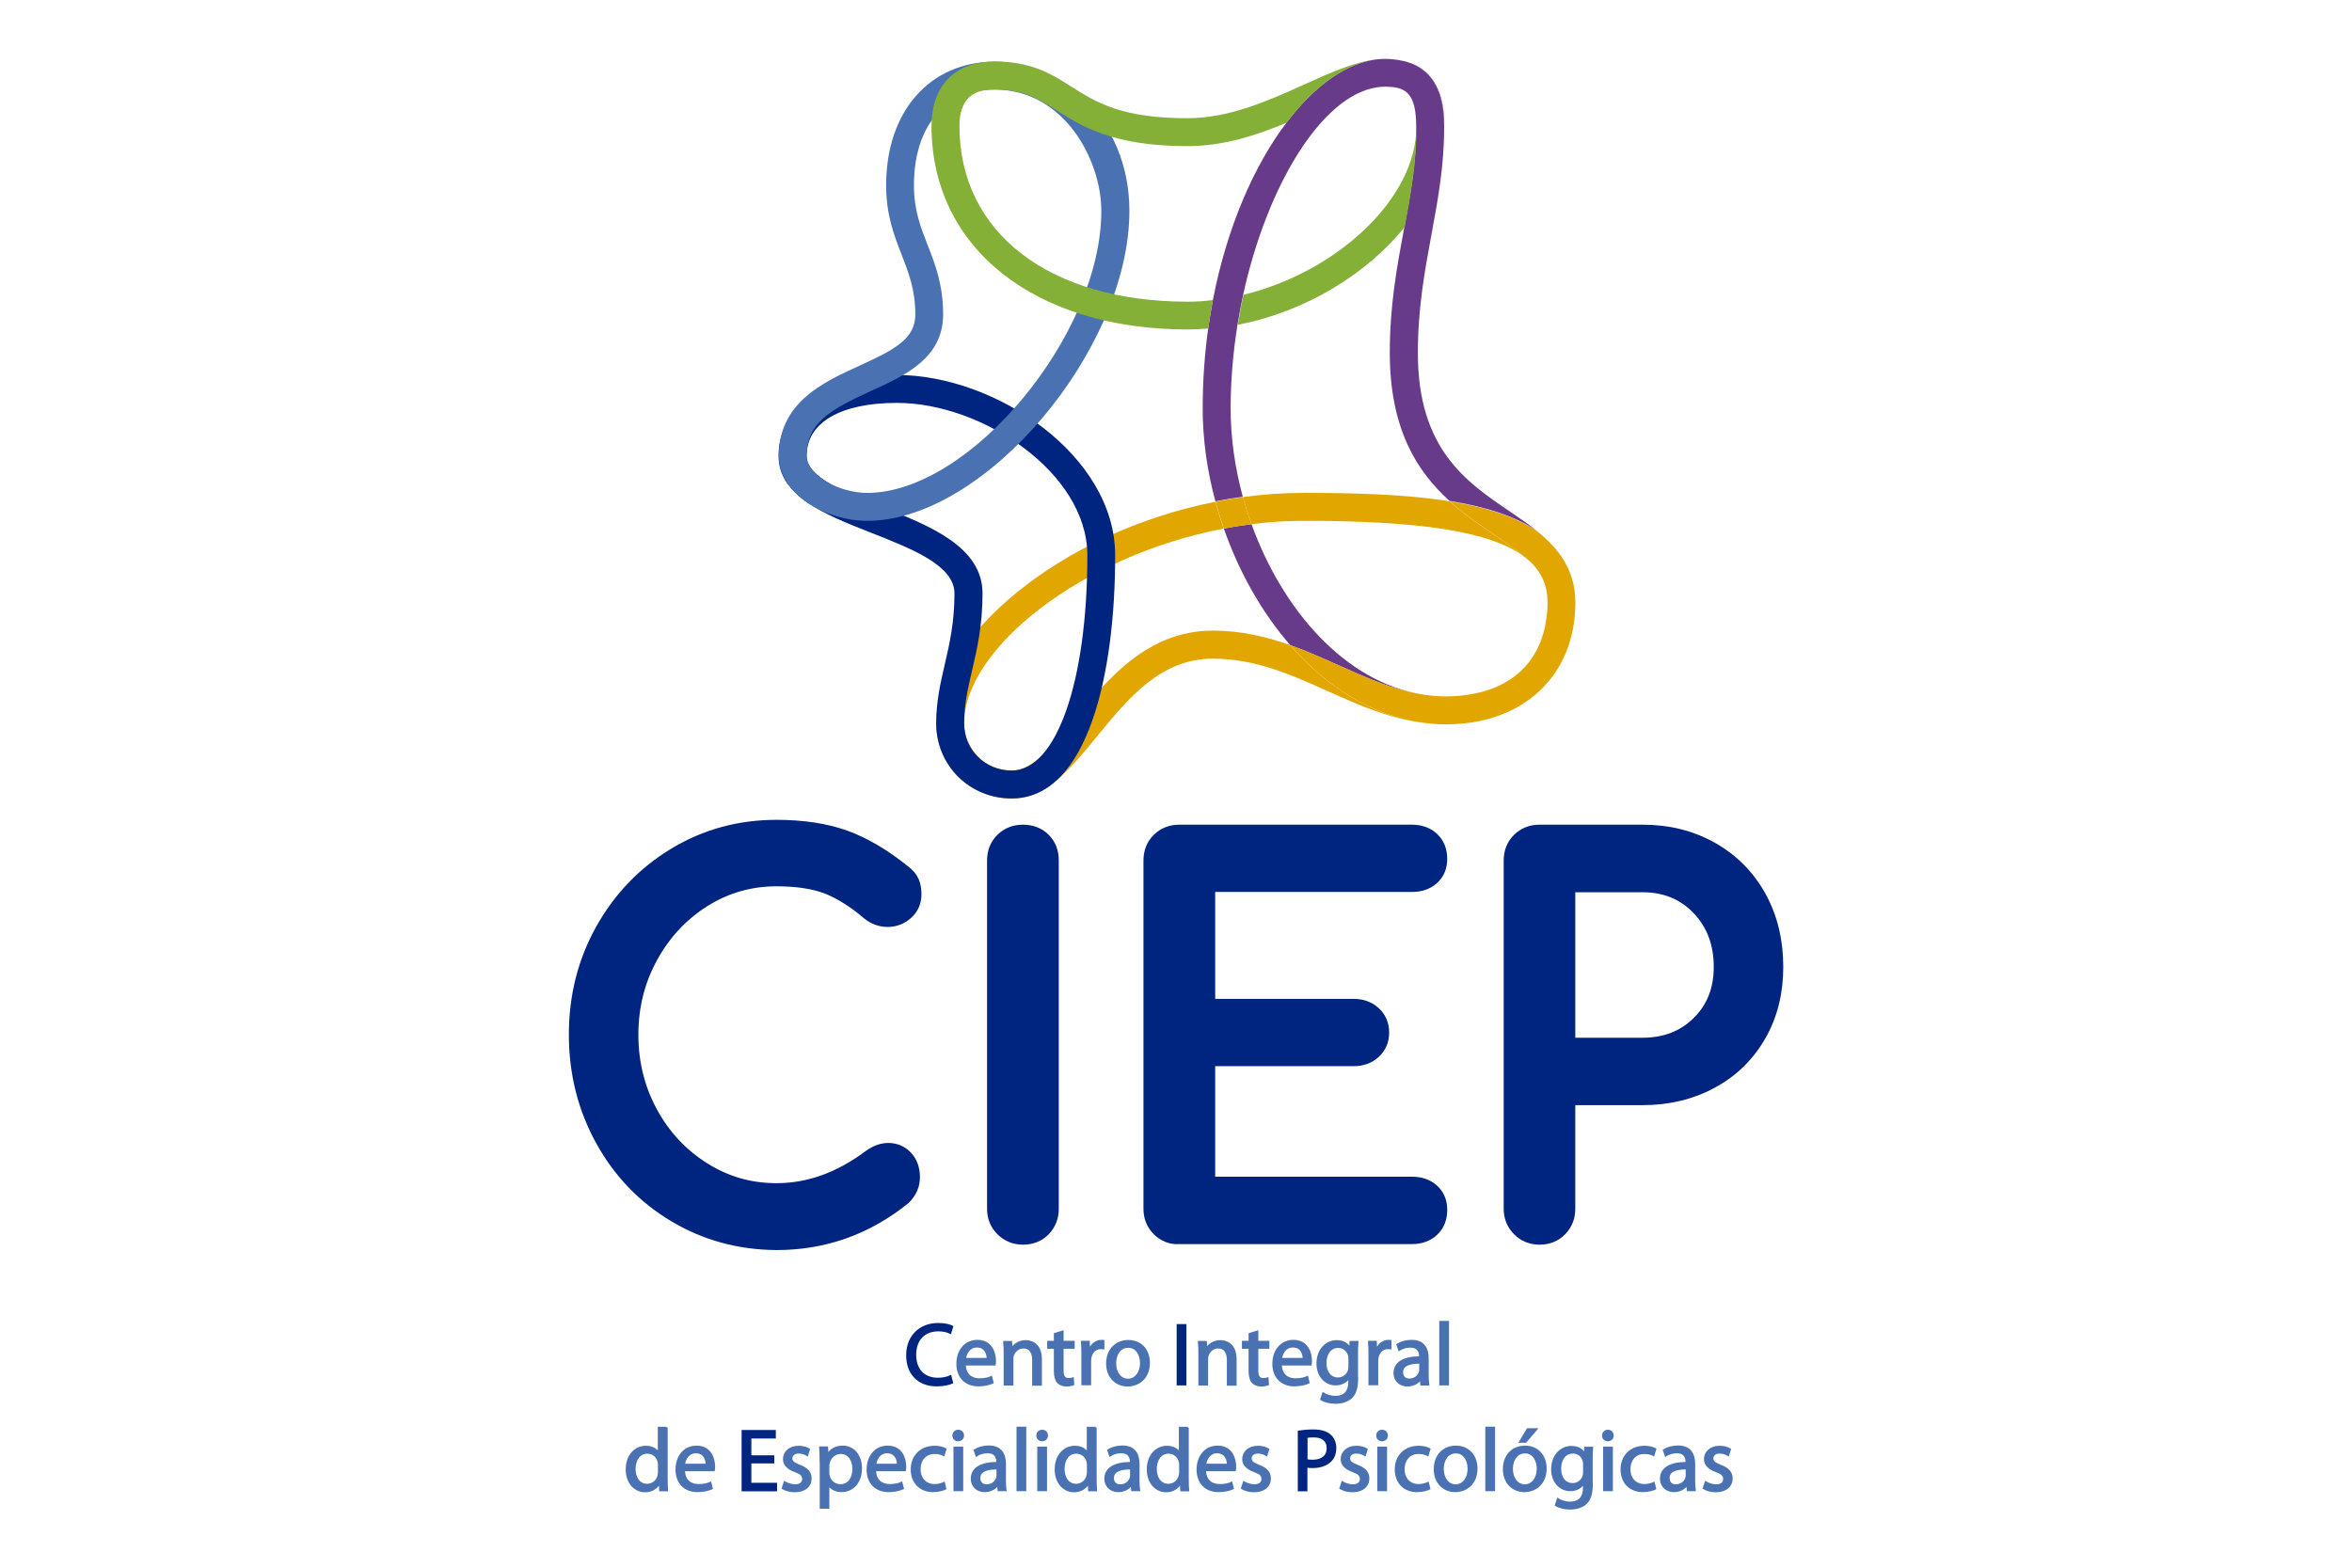 <?xml version="1.0" encoding="utf-8"?>
<!-- Generator: Adobe Illustrator 27.0.0, SVG Export Plug-In . SVG Version: 6.00 Build 0)  -->
<svg version="1.1" id="Capa_1" xmlns="http://www.w3.org/2000/svg" xmlns:xlink="http://www.w3.org/1999/xlink" x="0px" y="0px"
	 viewBox="0 0 170.08 113.39" style="enable-background:new 0 0 170.08 113.39;" xml:space="preserve">
<style type="text/css">
	.st0{fill:#0056B4;}
	.st1{fill:#08226E;}
	.st2{fill:#969494;}
	.st3{fill:#9DBA43;}
	.st4{fill:#7E9D33;}
	.st5{fill:#D88E14;}
	.st6{fill:#D4810D;}
	.st7{fill:#E2AA32;}
	.st8{fill:#CB6323;}
	.st9{fill:#0B3D5C;}
	.st10{fill:#798490;}
	.st11{fill:none;stroke:#0B3D5C;stroke-width:0.098;stroke-miterlimit:10;}
	.st12{fill:#8DBA38;stroke:#8DBA38;stroke-width:0.15;stroke-miterlimit:10;}
	.st13{fill:#0082BE;stroke:#0082BE;stroke-width:0.15;stroke-miterlimit:10;}
	.st14{fill:#0082BE;}
	.st15{fill:#FFFFFF;}
	.st16{fill:#8DBA38;}
	.st17{fill:#69A5CB;}
	.st18{fill:#93B85C;}
	.st19{fill:#B1B1B1;}
	.st20{fill:#1F2AA5;}
	.st21{fill:#B1B0B1;}
	.st22{fill:#E8E5F5;}
	.st23{fill:none;stroke:#1F2AA5;stroke-width:0.359;stroke-linecap:round;stroke-linejoin:round;stroke-miterlimit:10;}
	.st24{fill-rule:evenodd;clip-rule:evenodd;fill:#CA7A0B;}
	.st25{fill:#560B1A;}
	.st26{fill:#CA7A0B;}
	.st27{fill:#004384;}
	.st28{fill:#003380;}
	.st29{fill:#C01918;}
	.st30{fill:#72A83D;}
	.st31{fill:#E6B54A;}
	.st32{fill:#D7C8A3;}
	.st33{fill:#815A2F;}
	.st34{fill:#6C4F2F;}
	.st35{fill:#BFA779;}
	.st36{fill:#191C17;}
	.st37{fill:#BD880E;}
	.st38{fill:#957319;}
	.st39{fill:#D44D7D;}
	.st40{fill:#D3E885;}
	.st41{fill:#93BA1F;}
	.st42{fill:#DBDDDC;}
	.st43{fill:#5C4113;}
	.st44{opacity:0.15;}
	.st45{clip-path:url(#SVGID_00000061461057559443839850000011339923344001477820_);fill:#191C17;}
	.st46{fill:#FEFEFE;}
	.st47{fill:#542D5D;}
	.st48{fill:#BF0811;}
	.st49{fill:#002E82;}
	
		.st50{clip-path:url(#SVGID_00000104693190638811144370000015332236624338515371_);fill:none;stroke:#FFFFFF;stroke-width:3.717;stroke-linejoin:round;}
	.st51{fill:none;stroke:#FFFFFF;stroke-width:3.717;stroke-linejoin:round;}
	
		.st52{clip-path:url(#SVGID_00000025434073070641300000000010250084697562184091_);fill:none;stroke:#FFFFFF;stroke-width:3.717;stroke-linejoin:round;}
	.st53{clip-path:url(#SVGID_00000117660171678049018200000002037956473257283459_);}
	.st54{clip-path:url(#SVGID_00000075157108764263998990000006789207216858883488_);}
	.st55{clip-path:url(#SVGID_00000000218234378110567800000011992917569144157070_);}
	.st56{clip-path:url(#SVGID_00000172407789594598168110000016045360377901054862_);}
	.st57{clip-path:url(#SVGID_00000017496285124881590290000006826670223484460458_);}
	.st58{clip-path:url(#SVGID_00000139283380072086534970000016838511235432106388_);}
	
		.st59{clip-path:url(#SVGID_00000072969654778122018960000003639810172751826822_);fill:none;stroke:#FFFFFF;stroke-width:3.717;stroke-linejoin:round;}
	.st60{clip-path:url(#SVGID_00000122713585252198636340000014683787402990166922_);fill:#CD6924;}
	.st61{clip-path:url(#SVGID_00000122713585252198636340000014683787402990166922_);fill:#CE6A24;}
	.st62{clip-path:url(#SVGID_00000122713585252198636340000014683787402990166922_);fill:#CE6B24;}
	.st63{clip-path:url(#SVGID_00000122713585252198636340000014683787402990166922_);fill:#CE6C24;}
	.st64{clip-path:url(#SVGID_00000122713585252198636340000014683787402990166922_);fill:#CE6D24;}
	.st65{clip-path:url(#SVGID_00000122713585252198636340000014683787402990166922_);fill:#CF6E24;}
	.st66{clip-path:url(#SVGID_00000122713585252198636340000014683787402990166922_);fill:#CF6E25;}
	.st67{clip-path:url(#SVGID_00000122713585252198636340000014683787402990166922_);fill:#CF6F25;}
	.st68{clip-path:url(#SVGID_00000122713585252198636340000014683787402990166922_);fill:#CF7025;}
	.st69{clip-path:url(#SVGID_00000122713585252198636340000014683787402990166922_);fill:#CF7125;}
	.st70{clip-path:url(#SVGID_00000122713585252198636340000014683787402990166922_);fill:#D07225;}
	.st71{clip-path:url(#SVGID_00000122713585252198636340000014683787402990166922_);fill:#D07325;}
	.st72{clip-path:url(#SVGID_00000122713585252198636340000014683787402990166922_);fill:#D07426;}
	.st73{clip-path:url(#SVGID_00000122713585252198636340000014683787402990166922_);fill:#D07526;}
	.st74{clip-path:url(#SVGID_00000122713585252198636340000014683787402990166922_);fill:#D17626;}
	.st75{clip-path:url(#SVGID_00000122713585252198636340000014683787402990166922_);fill:#D17726;}
	.st76{clip-path:url(#SVGID_00000122713585252198636340000014683787402990166922_);fill:#D17826;}
	.st77{clip-path:url(#SVGID_00000122713585252198636340000014683787402990166922_);fill:#D27826;}
	.st78{clip-path:url(#SVGID_00000122713585252198636340000014683787402990166922_);fill:#D27927;}
	.st79{clip-path:url(#SVGID_00000122713585252198636340000014683787402990166922_);fill:#D27A27;}
	.st80{clip-path:url(#SVGID_00000122713585252198636340000014683787402990166922_);fill:#D27B27;}
	.st81{clip-path:url(#SVGID_00000122713585252198636340000014683787402990166922_);fill:#D37C27;}
	.st82{clip-path:url(#SVGID_00000122713585252198636340000014683787402990166922_);fill:#D37D27;}
	.st83{clip-path:url(#SVGID_00000122713585252198636340000014683787402990166922_);fill:#D37E28;}
	.st84{clip-path:url(#SVGID_00000122713585252198636340000014683787402990166922_);fill:#D37F28;}
	.st85{clip-path:url(#SVGID_00000122713585252198636340000014683787402990166922_);fill:#D47F28;}
	.st86{clip-path:url(#SVGID_00000122713585252198636340000014683787402990166922_);fill:#D48028;}
	.st87{clip-path:url(#SVGID_00000122713585252198636340000014683787402990166922_);fill:#D48128;}
	.st88{clip-path:url(#SVGID_00000122713585252198636340000014683787402990166922_);fill:#D58228;}
	.st89{clip-path:url(#SVGID_00000122713585252198636340000014683787402990166922_);fill:#D58328;}
	.st90{clip-path:url(#SVGID_00000122713585252198636340000014683787402990166922_);fill:#D58329;}
	.st91{clip-path:url(#SVGID_00000122713585252198636340000014683787402990166922_);fill:#D58429;}
	.st92{clip-path:url(#SVGID_00000122713585252198636340000014683787402990166922_);fill:#D58529;}
	.st93{clip-path:url(#SVGID_00000122713585252198636340000014683787402990166922_);fill:#D68529;}
	.st94{clip-path:url(#SVGID_00000122713585252198636340000014683787402990166922_);fill:#D68629;}
	.st95{clip-path:url(#SVGID_00000122713585252198636340000014683787402990166922_);fill:#D68729;}
	.st96{clip-path:url(#SVGID_00000122713585252198636340000014683787402990166922_);fill:#D6882A;}
	.st97{clip-path:url(#SVGID_00000122713585252198636340000014683787402990166922_);fill:#D7892A;}
	.st98{clip-path:url(#SVGID_00000122713585252198636340000014683787402990166922_);fill:#D78A2A;}
	.st99{clip-path:url(#SVGID_00000122713585252198636340000014683787402990166922_);fill:#D78B2A;}
	.st100{clip-path:url(#SVGID_00000122713585252198636340000014683787402990166922_);fill:#D88C2A;}
	.st101{clip-path:url(#SVGID_00000122713585252198636340000014683787402990166922_);fill:#D88D2B;}
	.st102{clip-path:url(#SVGID_00000122713585252198636340000014683787402990166922_);fill:#D88E2B;}
	.st103{clip-path:url(#SVGID_00000122713585252198636340000014683787402990166922_);fill:#D98F2B;}
	.st104{clip-path:url(#SVGID_00000122713585252198636340000014683787402990166922_);fill:#D9902B;}
	.st105{clip-path:url(#SVGID_00000122713585252198636340000014683787402990166922_);fill:#D9912C;}
	.st106{clip-path:url(#SVGID_00000122713585252198636340000014683787402990166922_);fill:#D9922C;}
	.st107{clip-path:url(#SVGID_00000122713585252198636340000014683787402990166922_);fill:#DA922C;}
	.st108{clip-path:url(#SVGID_00000122713585252198636340000014683787402990166922_);fill:#DA932C;}
	.st109{clip-path:url(#SVGID_00000122713585252198636340000014683787402990166922_);fill:#DA942C;}
	.st110{clip-path:url(#SVGID_00000122713585252198636340000014683787402990166922_);fill:#DB952C;}
	.st111{clip-path:url(#SVGID_00000122713585252198636340000014683787402990166922_);fill:#DB962D;}
	.st112{clip-path:url(#SVGID_00000122713585252198636340000014683787402990166922_);fill:#DB972D;}
	.st113{clip-path:url(#SVGID_00000122713585252198636340000014683787402990166922_);fill:#DC982D;}
	.st114{clip-path:url(#SVGID_00000122713585252198636340000014683787402990166922_);fill:#DC992D;}
	.st115{clip-path:url(#SVGID_00000122713585252198636340000014683787402990166922_);fill:#DC9A2E;}
	.st116{clip-path:url(#SVGID_00000122713585252198636340000014683787402990166922_);fill:#DD9B2E;}
	.st117{clip-path:url(#SVGID_00000122713585252198636340000014683787402990166922_);fill:#DD9C2E;}
	.st118{clip-path:url(#SVGID_00000122713585252198636340000014683787402990166922_);fill:#DD9D2E;}
	.st119{clip-path:url(#SVGID_00000122713585252198636340000014683787402990166922_);fill:#DE9E2E;}
	.st120{clip-path:url(#SVGID_00000122713585252198636340000014683787402990166922_);fill:#DE9F2F;}
	.st121{clip-path:url(#SVGID_00000122713585252198636340000014683787402990166922_);fill:#DEA02F;}
	.st122{clip-path:url(#SVGID_00000122713585252198636340000014683787402990166922_);fill:#DFA12F;}
	.st123{clip-path:url(#SVGID_00000122713585252198636340000014683787402990166922_);fill:#DFA22F;}
	.st124{clip-path:url(#SVGID_00000122713585252198636340000014683787402990166922_);fill:#DFA330;}
	.st125{clip-path:url(#SVGID_00000122713585252198636340000014683787402990166922_);fill:#E0A430;}
	.st126{clip-path:url(#SVGID_00000122713585252198636340000014683787402990166922_);fill:#E0A530;}
	.st127{clip-path:url(#SVGID_00000122713585252198636340000014683787402990166922_);fill:#E0A630;}
	.st128{clip-path:url(#SVGID_00000122713585252198636340000014683787402990166922_);fill:#E1A730;}
	.st129{clip-path:url(#SVGID_00000122713585252198636340000014683787402990166922_);fill:#E1A831;}
	.st130{clip-path:url(#SVGID_00000122713585252198636340000014683787402990166922_);fill:#E2A931;}
	.st131{clip-path:url(#SVGID_00000122713585252198636340000014683787402990166922_);fill:#E2AA31;}
	.st132{clip-path:url(#SVGID_00000122713585252198636340000014683787402990166922_);fill:#E2AB31;}
	.st133{clip-path:url(#SVGID_00000122713585252198636340000014683787402990166922_);fill:#E3AC32;}
	.st134{clip-path:url(#SVGID_00000122713585252198636340000014683787402990166922_);fill:#E3AD32;}
	.st135{clip-path:url(#SVGID_00000122713585252198636340000014683787402990166922_);fill:#E3AE32;}
	.st136{clip-path:url(#SVGID_00000122713585252198636340000014683787402990166922_);fill:#E4AE32;}
	.st137{clip-path:url(#SVGID_00000122713585252198636340000014683787402990166922_);fill:#E4AF32;}
	.st138{clip-path:url(#SVGID_00000122713585252198636340000014683787402990166922_);fill:#E4B032;}
	.st139{clip-path:url(#SVGID_00000122713585252198636340000014683787402990166922_);fill:#E4B133;}
	.st140{clip-path:url(#SVGID_00000122713585252198636340000014683787402990166922_);fill:#E5B133;}
	.st141{clip-path:url(#SVGID_00000122713585252198636340000014683787402990166922_);fill:#E5B233;}
	.st142{clip-path:url(#SVGID_00000122713585252198636340000014683787402990166922_);fill:#E5B333;}
	.st143{clip-path:url(#SVGID_00000122713585252198636340000014683787402990166922_);fill:#E6B433;}
	.st144{clip-path:url(#SVGID_00000122713585252198636340000014683787402990166922_);fill:#E6B534;}
	.st145{clip-path:url(#SVGID_00000122713585252198636340000014683787402990166922_);fill:#E6B634;}
	.st146{clip-path:url(#SVGID_00000122713585252198636340000014683787402990166922_);fill:#E7B734;}
	.st147{clip-path:url(#SVGID_00000122713585252198636340000014683787402990166922_);fill:#E7B834;}
	.st148{clip-path:url(#SVGID_00000122713585252198636340000014683787402990166922_);fill:#E8B934;}
	.st149{clip-path:url(#SVGID_00000122713585252198636340000014683787402990166922_);fill:#E8BA35;}
	.st150{clip-path:url(#SVGID_00000122713585252198636340000014683787402990166922_);fill:#E8BB35;}
	.st151{clip-path:url(#SVGID_00000122713585252198636340000014683787402990166922_);fill:#E9BC35;}
	.st152{clip-path:url(#SVGID_00000122713585252198636340000014683787402990166922_);fill:#E9BD35;}
	.st153{clip-path:url(#SVGID_00000122713585252198636340000014683787402990166922_);fill:#E9BE35;}
	.st154{clip-path:url(#SVGID_00000122713585252198636340000014683787402990166922_);fill:#EABE36;}
	.st155{clip-path:url(#SVGID_00000122713585252198636340000014683787402990166922_);fill:#EABF36;}
	.st156{clip-path:url(#SVGID_00000122713585252198636340000014683787402990166922_);fill:#EAC036;}
	.st157{clip-path:url(#SVGID_00000122713585252198636340000014683787402990166922_);fill:#EBC136;}
	.st158{clip-path:url(#SVGID_00000122713585252198636340000014683787402990166922_);fill:#EBC236;}
	.st159{clip-path:url(#SVGID_00000122713585252198636340000014683787402990166922_);fill:#EBC336;}
	.st160{clip-path:url(#SVGID_00000122713585252198636340000014683787402990166922_);fill:#ECC337;}
	.st161{clip-path:url(#SVGID_00000122713585252198636340000014683787402990166922_);fill:#ECC437;}
	.st162{clip-path:url(#SVGID_00000122713585252198636340000014683787402990166922_);fill:#ECC537;}
	.st163{clip-path:url(#SVGID_00000122713585252198636340000014683787402990166922_);fill:#EDC637;}
	.st164{clip-path:url(#SVGID_00000122713585252198636340000014683787402990166922_);fill:#EDC737;}
	.st165{clip-path:url(#SVGID_00000122713585252198636340000014683787402990166922_);fill:#EDC837;}
	.st166{clip-path:url(#SVGID_00000122713585252198636340000014683787402990166922_);fill:#EEC938;}
	.st167{clip-path:url(#SVGID_00000122713585252198636340000014683787402990166922_);fill:#EECA38;}
	.st168{clip-path:url(#SVGID_00000122713585252198636340000014683787402990166922_);fill:#EFCB38;}
	.st169{clip-path:url(#SVGID_00000122713585252198636340000014683787402990166922_);fill:#EFCC38;}
	.st170{clip-path:url(#SVGID_00000122713585252198636340000014683787402990166922_);fill:#F0CD38;}
	.st171{clip-path:url(#SVGID_00000122713585252198636340000014683787402990166922_);fill:#F0CE39;}
	.st172{clip-path:url(#SVGID_00000122713585252198636340000014683787402990166922_);fill:#F0CF39;}
	.st173{clip-path:url(#SVGID_00000122713585252198636340000014683787402990166922_);fill:#F1D039;}
	.st174{clip-path:url(#SVGID_00000122713585252198636340000014683787402990166922_);fill:#F1D139;}
	.st175{clip-path:url(#SVGID_00000122713585252198636340000014683787402990166922_);fill:#F1D239;}
	.st176{clip-path:url(#SVGID_00000122713585252198636340000014683787402990166922_);fill:#F2D239;}
	.st177{clip-path:url(#SVGID_00000122713585252198636340000014683787402990166922_);fill:#F2D33A;}
	.st178{clip-path:url(#SVGID_00000122713585252198636340000014683787402990166922_);fill:#F2D43A;}
	.st179{opacity:0.6;}
	.st180{fill:#BD7712;}
	.st181{fill:#1E1D1B;}
	.st182{clip-path:url(#SVGID_00000051352742034225473330000004972475692122840975_);fill:#F1D850;}
	.st183{clip-path:url(#SVGID_00000051352742034225473330000004972475692122840975_);fill:#F1D74F;}
	.st184{clip-path:url(#SVGID_00000051352742034225473330000004972475692122840975_);fill:#F0D64F;}
	.st185{clip-path:url(#SVGID_00000051352742034225473330000004972475692122840975_);fill:#F0D64E;}
	.st186{clip-path:url(#SVGID_00000051352742034225473330000004972475692122840975_);fill:#F0D54E;}
	.st187{clip-path:url(#SVGID_00000051352742034225473330000004972475692122840975_);fill:#F0D44D;}
	.st188{clip-path:url(#SVGID_00000051352742034225473330000004972475692122840975_);fill:#EAC241;}
	.st189{clip-path:url(#SVGID_00000051352742034225473330000004972475692122840975_);fill:#EAC240;}
	.st190{clip-path:url(#SVGID_00000051352742034225473330000004972475692122840975_);fill:#EAC140;}
	.st191{clip-path:url(#SVGID_00000051352742034225473330000004972475692122840975_);fill:#E9C03F;}
	.st192{clip-path:url(#SVGID_00000051352742034225473330000004972475692122840975_);fill:#E9BF3F;}
	.st193{clip-path:url(#SVGID_00000051352742034225473330000004972475692122840975_);fill:#E9BF3E;}
	.st194{clip-path:url(#SVGID_00000051352742034225473330000004972475692122840975_);fill:#E9BE3E;}
	.st195{clip-path:url(#SVGID_00000051352742034225473330000004972475692122840975_);fill:#E8BD3D;}
	.st196{clip-path:url(#SVGID_00000051352742034225473330000004972475692122840975_);fill:#E8BC3C;}
	.st197{clip-path:url(#SVGID_00000051352742034225473330000004972475692122840975_);fill:#E8BB3B;}
	.st198{clip-path:url(#SVGID_00000051352742034225473330000004972475692122840975_);fill:#E7BA3B;}
	.st199{clip-path:url(#SVGID_00000051352742034225473330000004972475692122840975_);fill:#E7B93A;}
	.st200{clip-path:url(#SVGID_00000051352742034225473330000004972475692122840975_);fill:#E7B839;}
	.st201{clip-path:url(#SVGID_00000051352742034225473330000004972475692122840975_);fill:#F7ED5F;}
	.st202{clip-path:url(#SVGID_00000051352742034225473330000004972475692122840975_);fill:#F7EC5F;}
	.st203{clip-path:url(#SVGID_00000051352742034225473330000004972475692122840975_);fill:#F7EC5E;}
	.st204{clip-path:url(#SVGID_00000051352742034225473330000004972475692122840975_);fill:#F7EB5E;}
	.st205{clip-path:url(#SVGID_00000051352742034225473330000004972475692122840975_);fill:#F7EB5D;}
	.st206{clip-path:url(#SVGID_00000051352742034225473330000004972475692122840975_);fill:#F7EA5D;}
	.st207{clip-path:url(#SVGID_00000051352742034225473330000004972475692122840975_);fill:#F6EA5D;}
	.st208{clip-path:url(#SVGID_00000051352742034225473330000004972475692122840975_);fill:#F6E95C;}
	.st209{clip-path:url(#SVGID_00000051352742034225473330000004972475692122840975_);fill:#F6E85C;}
	.st210{clip-path:url(#SVGID_00000051352742034225473330000004972475692122840975_);fill:#F6E85B;}
	.st211{clip-path:url(#SVGID_00000051352742034225473330000004972475692122840975_);fill:#F6E75B;}
	.st212{clip-path:url(#SVGID_00000051352742034225473330000004972475692122840975_);fill:#F6E75A;}
	.st213{clip-path:url(#SVGID_00000051352742034225473330000004972475692122840975_);fill:#F5E65A;}
	.st214{clip-path:url(#SVGID_00000051352742034225473330000004972475692122840975_);fill:#E7B738;}
	.st215{clip-path:url(#SVGID_00000051352742034225473330000004972475692122840975_);fill:#E6B638;}
	.st216{clip-path:url(#SVGID_00000051352742034225473330000004972475692122840975_);fill:#E6B637;}
	.st217{clip-path:url(#SVGID_00000051352742034225473330000004972475692122840975_);fill:#E6B537;}
	.st218{clip-path:url(#SVGID_00000051352742034225473330000004972475692122840975_);fill:#E6B436;}
	.st219{clip-path:url(#SVGID_00000051352742034225473330000004972475692122840975_);fill:#E5B335;}
	.st220{clip-path:url(#SVGID_00000051352742034225473330000004972475692122840975_);fill:#E5B234;}
	.st221{clip-path:url(#SVGID_00000051352742034225473330000004972475692122840975_);fill:#E5B134;}
	.st222{clip-path:url(#SVGID_00000051352742034225473330000004972475692122840975_);fill:#E4B033;}
	.st223{clip-path:url(#SVGID_00000051352742034225473330000004972475692122840975_);fill:#E4B032;}
	.st224{clip-path:url(#SVGID_00000051352742034225473330000004972475692122840975_);fill:#E4AF32;}
	.st225{clip-path:url(#SVGID_00000051352742034225473330000004972475692122840975_);fill:#F5E559;}
	.st226{clip-path:url(#SVGID_00000051352742034225473330000004972475692122840975_);fill:#F5E459;}
	.st227{clip-path:url(#SVGID_00000051352742034225473330000004972475692122840975_);fill:#F5E458;}
	.st228{clip-path:url(#SVGID_00000051352742034225473330000004972475692122840975_);fill:#EED04A;}
	.st229{clip-path:url(#SVGID_00000051352742034225473330000004972475692122840975_);fill:#EECF4A;}
	.st230{clip-path:url(#SVGID_00000051352742034225473330000004972475692122840975_);fill:#EECF49;}
	.st231{clip-path:url(#SVGID_00000051352742034225473330000004972475692122840975_);fill:#EECE49;}
	.st232{clip-path:url(#SVGID_00000051352742034225473330000004972475692122840975_);fill:#EECD48;}
	.st233{clip-path:url(#SVGID_00000051352742034225473330000004972475692122840975_);fill:#EDCC48;}
	.st234{clip-path:url(#SVGID_00000051352742034225473330000004972475692122840975_);fill:#EDCC47;}
	.st235{clip-path:url(#SVGID_00000051352742034225473330000004972475692122840975_);fill:#EDCB47;}
	.st236{clip-path:url(#SVGID_00000051352742034225473330000004972475692122840975_);fill:#F4E156;}
	.st237{clip-path:url(#SVGID_00000051352742034225473330000004972475692122840975_);fill:#F4E056;}
	.st238{clip-path:url(#SVGID_00000051352742034225473330000004972475692122840975_);fill:#F3E055;}
	.st239{clip-path:url(#SVGID_00000051352742034225473330000004972475692122840975_);fill:#F3DF55;}
	.st240{clip-path:url(#SVGID_00000051352742034225473330000004972475692122840975_);fill:#F3DE54;}
	.st241{clip-path:url(#SVGID_00000051352742034225473330000004972475692122840975_);fill:#F3DD53;}
	.st242{clip-path:url(#SVGID_00000051352742034225473330000004972475692122840975_);fill:#F2DC53;}
	.st243{clip-path:url(#SVGID_00000051352742034225473330000004972475692122840975_);fill:#F2DC52;}
	.st244{clip-path:url(#SVGID_00000051352742034225473330000004972475692122840975_);fill:#F2DB52;}
	.st245{clip-path:url(#SVGID_00000051352742034225473330000004972475692122840975_);fill:#F2DA52;}
	.st246{clip-path:url(#SVGID_00000051352742034225473330000004972475692122840975_);fill:#F1DA51;}
	.st247{clip-path:url(#SVGID_00000051352742034225473330000004972475692122840975_);fill:#F4E358;}
	.st248{clip-path:url(#SVGID_00000051352742034225473330000004972475692122840975_);fill:#F4E257;}
	.st249{clip-path:url(#SVGID_00000051352742034225473330000004972475692122840975_);fill:#ECC744;}
	.st250{clip-path:url(#SVGID_00000051352742034225473330000004972475692122840975_);fill:#EBC744;}
	.st251{clip-path:url(#SVGID_00000051352742034225473330000004972475692122840975_);fill:#EBC643;}
	.st252{clip-path:url(#SVGID_00000051352742034225473330000004972475692122840975_);fill:#EBC543;}
	.st253{clip-path:url(#SVGID_00000051352742034225473330000004972475692122840975_);fill:#EBC442;}
	.st254{clip-path:url(#SVGID_00000051352742034225473330000004972475692122840975_);fill:#EAC341;}
	.st255{clip-path:url(#SVGID_00000051352742034225473330000004972475692122840975_);fill:#F7ED60;}
	.st256{fill-rule:evenodd;clip-rule:evenodd;}
	.st257{fill-rule:evenodd;clip-rule:evenodd;fill:#46002E;}
	.st258{fill-rule:evenodd;clip-rule:evenodd;fill:#D2F1BB;}
	.st259{fill-rule:evenodd;clip-rule:evenodd;fill:#7FD344;}
	.st260{fill-rule:evenodd;clip-rule:evenodd;fill:#FFFFFF;}
	.st261{fill:#70A83B;}
	.st262{opacity:0.65;clip-path:url(#SVGID_00000055697990815464441090000016127676551654971578_);}
	.st263{fill:#FEEE00;}
	.st264{opacity:0.65;clip-path:url(#SVGID_00000096745631655707774720000002397646636259802247_);}
	.st265{opacity:0.65;clip-path:url(#SVGID_00000018207259842000992720000004277388979320464277_);}
	.st266{opacity:0.65;clip-path:url(#SVGID_00000178887759929837525300000003292726691362150583_);}
	.st267{opacity:0.65;clip-path:url(#SVGID_00000110437077885474944710000016038254868299888031_);}
	.st268{opacity:0.65;clip-path:url(#SVGID_00000042718185762640983880000008194311301870614183_);}
	.st269{clip-path:url(#SVGID_00000102506420746638882310000015123598891998952626_);fill:#AD2A4D;}
	.st270{clip-path:url(#SVGID_00000102506420746638882310000015123598891998952626_);fill:#AE2C4D;}
	.st271{clip-path:url(#SVGID_00000102506420746638882310000015123598891998952626_);fill:#AE2D4E;}
	.st272{clip-path:url(#SVGID_00000102506420746638882310000015123598891998952626_);fill:#AF2F4F;}
	.st273{clip-path:url(#SVGID_00000102506420746638882310000015123598891998952626_);fill:#AF3050;}
	.st274{clip-path:url(#SVGID_00000102506420746638882310000015123598891998952626_);fill:#AF3250;}
	.st275{clip-path:url(#SVGID_00000102506420746638882310000015123598891998952626_);fill:#B03351;}
	.st276{clip-path:url(#SVGID_00000102506420746638882310000015123598891998952626_);fill:#B03452;}
	.st277{clip-path:url(#SVGID_00000102506420746638882310000015123598891998952626_);fill:#B03552;}
	.st278{clip-path:url(#SVGID_00000102506420746638882310000015123598891998952626_);fill:#B13653;}
	.st279{clip-path:url(#SVGID_00000102506420746638882310000015123598891998952626_);fill:#B13754;}
	.st280{clip-path:url(#SVGID_00000102506420746638882310000015123598891998952626_);fill:#B13955;}
	.st281{clip-path:url(#SVGID_00000102506420746638882310000015123598891998952626_);fill:#B23A55;}
	.st282{clip-path:url(#SVGID_00000102506420746638882310000015123598891998952626_);fill:#B23B56;}
	.st283{clip-path:url(#SVGID_00000102506420746638882310000015123598891998952626_);fill:#B33C57;}
	.st284{clip-path:url(#SVGID_00000102506420746638882310000015123598891998952626_);fill:#B33D57;}
	.st285{clip-path:url(#SVGID_00000102506420746638882310000015123598891998952626_);fill:#B33E58;}
	.st286{clip-path:url(#SVGID_00000102506420746638882310000015123598891998952626_);fill:#B43F59;}
	.st287{clip-path:url(#SVGID_00000102506420746638882310000015123598891998952626_);fill:#B44059;}
	.st288{clip-path:url(#SVGID_00000102506420746638882310000015123598891998952626_);fill:#B4415A;}
	.st289{clip-path:url(#SVGID_00000102506420746638882310000015123598891998952626_);fill:#B5425B;}
	.st290{clip-path:url(#SVGID_00000102506420746638882310000015123598891998952626_);fill:#B5435C;}
	.st291{clip-path:url(#SVGID_00000102506420746638882310000015123598891998952626_);fill:#B6445C;}
	.st292{clip-path:url(#SVGID_00000102506420746638882310000015123598891998952626_);fill:#B6455D;}
	.st293{clip-path:url(#SVGID_00000102506420746638882310000015123598891998952626_);fill:#B6465E;}
	.st294{clip-path:url(#SVGID_00000102506420746638882310000015123598891998952626_);fill:#B7475E;}
	.st295{clip-path:url(#SVGID_00000102506420746638882310000015123598891998952626_);fill:#B7485F;}
	.st296{clip-path:url(#SVGID_00000102506420746638882310000015123598891998952626_);fill:#B74860;}
	.st297{clip-path:url(#SVGID_00000102506420746638882310000015123598891998952626_);fill:#B84961;}
	.st298{clip-path:url(#SVGID_00000102506420746638882310000015123598891998952626_);fill:#B84A61;}
	.st299{clip-path:url(#SVGID_00000102506420746638882310000015123598891998952626_);fill:#B84B62;}
	.st300{clip-path:url(#SVGID_00000102506420746638882310000015123598891998952626_);fill:#B94C63;}
	.st301{clip-path:url(#SVGID_00000102506420746638882310000015123598891998952626_);fill:#B94D63;}
	.st302{clip-path:url(#SVGID_00000102506420746638882310000015123598891998952626_);fill:#BA4E64;}
	.st303{clip-path:url(#SVGID_00000102506420746638882310000015123598891998952626_);fill:#BA4E65;}
	.st304{clip-path:url(#SVGID_00000102506420746638882310000015123598891998952626_);fill:#BA4F65;}
	.st305{clip-path:url(#SVGID_00000102506420746638882310000015123598891998952626_);fill:#BB5066;}
	.st306{clip-path:url(#SVGID_00000102506420746638882310000015123598891998952626_);fill:#BB5167;}
	.st307{clip-path:url(#SVGID_00000102506420746638882310000015123598891998952626_);fill:#BB5268;}
	.st308{clip-path:url(#SVGID_00000102506420746638882310000015123598891998952626_);fill:#BC5268;}
	.st309{clip-path:url(#SVGID_00000102506420746638882310000015123598891998952626_);fill:#BC5369;}
	.st310{clip-path:url(#SVGID_00000102506420746638882310000015123598891998952626_);fill:#BC546A;}
	.st311{clip-path:url(#SVGID_00000102506420746638882310000015123598891998952626_);fill:#BD556A;}
	.st312{clip-path:url(#SVGID_00000102506420746638882310000015123598891998952626_);fill:#BD556B;}
	.st313{clip-path:url(#SVGID_00000102506420746638882310000015123598891998952626_);fill:#BD566C;}
	.st314{clip-path:url(#SVGID_00000102506420746638882310000015123598891998952626_);fill:#BE576D;}
	.st315{clip-path:url(#SVGID_00000102506420746638882310000015123598891998952626_);fill:#BE586D;}
	.st316{clip-path:url(#SVGID_00000102506420746638882310000015123598891998952626_);fill:#BE586E;}
	.st317{clip-path:url(#SVGID_00000102506420746638882310000015123598891998952626_);fill:#BF596F;}
	.st318{clip-path:url(#SVGID_00000102506420746638882310000015123598891998952626_);fill:#BF5A6F;}
	.st319{clip-path:url(#SVGID_00000102506420746638882310000015123598891998952626_);fill:#BF5B70;}
	.st320{clip-path:url(#SVGID_00000102506420746638882310000015123598891998952626_);fill:#C05B71;}
	.st321{clip-path:url(#SVGID_00000102506420746638882310000015123598891998952626_);fill:#C05C72;}
	.st322{clip-path:url(#SVGID_00000102506420746638882310000015123598891998952626_);fill:#C15D72;}
	.st323{clip-path:url(#SVGID_00000102506420746638882310000015123598891998952626_);fill:#C15D73;}
	.st324{clip-path:url(#SVGID_00000102506420746638882310000015123598891998952626_);fill:#C15E74;}
	.st325{clip-path:url(#SVGID_00000102506420746638882310000015123598891998952626_);fill:#C25F74;}
	.st326{clip-path:url(#SVGID_00000102506420746638882310000015123598891998952626_);fill:#C26075;}
	.st327{clip-path:url(#SVGID_00000102506420746638882310000015123598891998952626_);fill:#C26076;}
	.st328{clip-path:url(#SVGID_00000102506420746638882310000015123598891998952626_);fill:#C36177;}
	.st329{clip-path:url(#SVGID_00000102506420746638882310000015123598891998952626_);fill:#C36277;}
	.st330{clip-path:url(#SVGID_00000102506420746638882310000015123598891998952626_);fill:#C36278;}
	.st331{clip-path:url(#SVGID_00000102506420746638882310000015123598891998952626_);fill:#C46379;}
	.st332{clip-path:url(#SVGID_00000102506420746638882310000015123598891998952626_);fill:#C4647A;}
	.st333{clip-path:url(#SVGID_00000102506420746638882310000015123598891998952626_);fill:#C5647A;}
	.st334{clip-path:url(#SVGID_00000102506420746638882310000015123598891998952626_);fill:#C5657B;}
	.st335{clip-path:url(#SVGID_00000102506420746638882310000015123598891998952626_);fill:#C5667C;}
	.st336{clip-path:url(#SVGID_00000102506420746638882310000015123598891998952626_);fill:#C6667C;}
	.st337{clip-path:url(#SVGID_00000102506420746638882310000015123598891998952626_);fill:#C6677D;}
	.st338{clip-path:url(#SVGID_00000102506420746638882310000015123598891998952626_);fill:#C6687E;}
	.st339{clip-path:url(#SVGID_00000102506420746638882310000015123598891998952626_);fill:#C7687F;}
	.st340{clip-path:url(#SVGID_00000102506420746638882310000015123598891998952626_);fill:#C7697F;}
	.st341{clip-path:url(#SVGID_00000102506420746638882310000015123598891998952626_);fill:#C76A80;}
	.st342{clip-path:url(#SVGID_00000102506420746638882310000015123598891998952626_);fill:#C86A81;}
	.st343{clip-path:url(#SVGID_00000102506420746638882310000015123598891998952626_);fill:#C86B82;}
	.st344{clip-path:url(#SVGID_00000102506420746638882310000015123598891998952626_);fill:#C86C82;}
	.st345{clip-path:url(#SVGID_00000102506420746638882310000015123598891998952626_);fill:#C96C83;}
	.st346{clip-path:url(#SVGID_00000102506420746638882310000015123598891998952626_);fill:#C96D84;}
	.st347{clip-path:url(#SVGID_00000102506420746638882310000015123598891998952626_);fill:#C96E85;}
	.st348{clip-path:url(#SVGID_00000102506420746638882310000015123598891998952626_);fill:#CA6E86;}
	.st349{clip-path:url(#SVGID_00000102506420746638882310000015123598891998952626_);fill:#CA6F86;}
	.st350{clip-path:url(#SVGID_00000102506420746638882310000015123598891998952626_);fill:#CA7087;}
	.st351{clip-path:url(#SVGID_00000102506420746638882310000015123598891998952626_);fill:#CB7088;}
	.st352{clip-path:url(#SVGID_00000102506420746638882310000015123598891998952626_);fill:#CB7189;}
	.st353{clip-path:url(#SVGID_00000102506420746638882310000015123598891998952626_);fill:#CB728A;}
	.st354{clip-path:url(#SVGID_00000102506420746638882310000015123598891998952626_);fill:#CC728A;}
	.st355{clip-path:url(#SVGID_00000102506420746638882310000015123598891998952626_);fill:#CC738B;}
	.st356{clip-path:url(#SVGID_00000102506420746638882310000015123598891998952626_);fill:#CC748C;}
	.st357{clip-path:url(#SVGID_00000102506420746638882310000015123598891998952626_);fill:#CD748D;}
	.st358{clip-path:url(#SVGID_00000102506420746638882310000015123598891998952626_);fill:#CD758E;}
	.st359{clip-path:url(#SVGID_00000102506420746638882310000015123598891998952626_);fill:#CD768E;}
	.st360{clip-path:url(#SVGID_00000102506420746638882310000015123598891998952626_);fill:#CD768F;}
	.st361{clip-path:url(#SVGID_00000102506420746638882310000015123598891998952626_);fill:#CE7790;}
	.st362{clip-path:url(#SVGID_00000102506420746638882310000015123598891998952626_);fill:#CE7891;}
	.st363{clip-path:url(#SVGID_00000102506420746638882310000015123598891998952626_);fill:#CE7892;}
	.st364{clip-path:url(#SVGID_00000102506420746638882310000015123598891998952626_);fill:#CF7993;}
	.st365{clip-path:url(#SVGID_00000102506420746638882310000015123598891998952626_);fill:#CF7A94;}
	.st366{clip-path:url(#SVGID_00000102506420746638882310000015123598891998952626_);fill:#D07B95;}
	.st367{clip-path:url(#SVGID_00000102506420746638882310000015123598891998952626_);fill:#D07B96;}
	.st368{clip-path:url(#SVGID_00000102506420746638882310000015123598891998952626_);fill:#D07C97;}
	.st369{clip-path:url(#SVGID_00000102506420746638882310000015123598891998952626_);fill:#D07D98;}
	.st370{fill:#D0B8C1;}
	.st371{fill:#898989;}
	.st372{fill:#001D85;}
	.st373{fill:#516BA5;}
	.st374{fill:#5EBDD4;}
	.st375{opacity:0.5;fill:#5EBDD4;}
	.st376{fill:#727176;}
	.st377{fill:#8DA5AF;}
	.st378{fill:#F59847;}
	.st379{fill:#4772B2;}
	.st380{fill:#00255A;}
	.st381{fill:#80A9E1;}
	.st382{fill:#00369C;}
	.st383{fill:#2670CA;}
	.st384{fill:#87868A;}
	.st385{fill:#5A2B64;}
	.st386{fill:url(#SVGID_00000115479810229606599440000009879319623211878563_);}
	.st387{fill:url(#SVGID_00000170257377298354520680000016316692538033016246_);}
	.st388{fill:url(#SVGID_00000034798924620840676300000005157509473402586768_);}
	.st389{fill:url(#SVGID_00000057117401179907946450000016494953121603660223_);}
	.st390{fill:url(#SVGID_00000178887959835723553400000003952944068539761077_);}
	.st391{fill:url(#SVGID_00000009549578202525282740000005770075767610419081_);}
	.st392{fill:url(#SVGID_00000155860340379480833230000016752624907601151895_);}
	.st393{fill:url(#SVGID_00000134948029346802350570000007737188315363493769_);}
	.st394{fill:url(#SVGID_00000075841230281290706590000009710077160062517409_);}
	.st395{fill:url(#SVGID_00000101075481759889443730000017011362299378306438_);}
	.st396{fill:#5B400C;}
	.st397{fill:#A3C066;}
	.st398{fill:#359444;}
	.st399{fill:#979696;stroke:#979696;stroke-width:0.384;stroke-miterlimit:10;}
	.st400{fill:none;}
	.st401{fill:url(#SVGID_00000147188776477088905670000001942077930252684431_);}
	.st402{fill:url(#SVGID_00000130640435819126370660000011130309226015401612_);}
	.st403{fill:#666666;}
	.st404{fill:url(#SVGID_00000107564931423855410620000003410547776365602453_);}
	.st405{fill:url(#SVGID_00000137108759969378561400000004103902115868394126_);}
	.st406{fill:url(#SVGID_00000049224145164282876410000009161293920079085704_);}
	.st407{fill:#B5221E;}
	.st408{fill:#001388;}
	.st409{fill:#0A169A;}
	.st410{fill:#0C3E4D;}
	.st411{fill:#5380BC;stroke:#191C17;stroke-width:0.715;stroke-linecap:round;stroke-linejoin:round;stroke-miterlimit:10;}
	.st412{fill:#ECF4F3;stroke:#191C17;stroke-width:0.401;stroke-miterlimit:10;}
	.st413{fill:#B8D1DA;}
	.st414{fill:#FFFFFF;stroke:#191C17;stroke-width:0.283;stroke-miterlimit:10;}
	.st415{fill:#355293;}
	.st416{fill:#5380BC;stroke:#191C17;stroke-width:0.401;stroke-linecap:round;stroke-linejoin:round;stroke-miterlimit:10;}
	.st417{fill:#DBE2EF;}
	.st418{fill:#FFFFFF;stroke:#191C17;stroke-width:0.283;stroke-linecap:round;stroke-linejoin:round;stroke-miterlimit:10;}
	.st419{fill:#295D8B;}
	.st420{fill:#BBBBBB;}
	.st421{fill:none;stroke:#191C17;stroke-width:0.401;stroke-linecap:round;stroke-linejoin:round;stroke-miterlimit:10;}
	.st422{fill:none;stroke:#191C17;stroke-width:0.283;stroke-linecap:round;stroke-linejoin:round;stroke-miterlimit:10;}
	.st423{fill:none;stroke:#191C17;stroke-width:0.401;stroke-miterlimit:10;}
	.st424{fill:#4E241E;}
	.st425{fill:#C27D7A;}
	.st426{fill:#A84D3F;}
	.st427{fill:none;stroke:#000000;stroke-width:0.401;stroke-miterlimit:10;}
	.st428{fill:none;stroke:#78B6C3;stroke-width:0.16;stroke-miterlimit:10;}
	.st429{fill:#FFFFFF;stroke:#787978;stroke-width:0.401;stroke-linecap:round;stroke-linejoin:round;stroke-miterlimit:10;}
	.st430{fill:none;stroke:#848484;stroke-width:0.401;stroke-linecap:round;stroke-linejoin:round;stroke-miterlimit:10;}
	.st431{fill:none;stroke:#848484;stroke-width:0.401;stroke-miterlimit:10;}
	.st432{fill-rule:evenodd;clip-rule:evenodd;fill:#8DBA38;}
	.st433{fill-rule:evenodd;clip-rule:evenodd;fill:#848484;}
	.st434{fill-rule:evenodd;clip-rule:evenodd;fill:#24526B;}
	.st435{opacity:0.5;fill-rule:evenodd;clip-rule:evenodd;fill:#FFFFFF;}
	.st436{fill:#5380BC;}
	.st437{fill:#1A1D17;}
	.st438{fill:#ACD3F0;}
	.st439{opacity:0.25;fill:#295D8B;}
	.st440{stroke:#191C17;stroke-width:0.283;stroke-miterlimit:10;}
	.st441{fill:#9C9B99;stroke:#9C9B99;stroke-width:0.283;stroke-miterlimit:10;}
	.st442{fill:#484946;}
	.st443{fill:#191C17;stroke:#191C17;stroke-width:0.283;stroke-miterlimit:10;}
	.st444{fill:#616260;}
	.st445{clip-path:url(#SVGID_00000047761548404247014010000013647779937581203882_);fill:#636C7E;}
	.st446{clip-path:url(#SVGID_00000047761548404247014010000013647779937581203882_);fill:#626B7D;}
	.st447{clip-path:url(#SVGID_00000047761548404247014010000013647779937581203882_);fill:#616A7C;}
	.st448{clip-path:url(#SVGID_00000047761548404247014010000013647779937581203882_);fill:#60697C;}
	.st449{clip-path:url(#SVGID_00000047761548404247014010000013647779937581203882_);fill:#5F687B;}
	.st450{clip-path:url(#SVGID_00000047761548404247014010000013647779937581203882_);fill:#5E677A;}
	.st451{clip-path:url(#SVGID_00000047761548404247014010000013647779937581203882_);fill:#5C6679;}
	.st452{clip-path:url(#SVGID_00000047761548404247014010000013647779937581203882_);fill:#5C6578;}
	.st453{clip-path:url(#SVGID_00000047761548404247014010000013647779937581203882_);fill:#5B6477;}
	.st454{clip-path:url(#SVGID_00000047761548404247014010000013647779937581203882_);fill:#5A6477;}
	.st455{clip-path:url(#SVGID_00000047761548404247014010000013647779937581203882_);fill:#596377;}
	.st456{clip-path:url(#SVGID_00000047761548404247014010000013647779937581203882_);fill:#586275;}
	.st457{clip-path:url(#SVGID_00000047761548404247014010000013647779937581203882_);fill:#586175;}
	.st458{clip-path:url(#SVGID_00000047761548404247014010000013647779937581203882_);fill:#576074;}
	.st459{clip-path:url(#SVGID_00000047761548404247014010000013647779937581203882_);fill:#565F73;}
	.st460{clip-path:url(#SVGID_00000047761548404247014010000013647779937581203882_);fill:#545E73;}
	.st461{clip-path:url(#SVGID_00000047761548404247014010000013647779937581203882_);fill:#535D72;}
	.st462{clip-path:url(#SVGID_00000047761548404247014010000013647779937581203882_);fill:#525C71;}
	.st463{clip-path:url(#SVGID_00000047761548404247014010000013647779937581203882_);fill:#515B70;}
	.st464{clip-path:url(#SVGID_00000047761548404247014010000013647779937581203882_);fill:#505A6F;}
	.st465{clip-path:url(#SVGID_00000047761548404247014010000013647779937581203882_);fill:#4F596F;}
	.st466{clip-path:url(#SVGID_00000047761548404247014010000013647779937581203882_);fill:#4E586E;}
	.st467{clip-path:url(#SVGID_00000047761548404247014010000013647779937581203882_);fill:#4D576D;}
	.st468{clip-path:url(#SVGID_00000047761548404247014010000013647779937581203882_);fill:#4C566C;}
	.st469{clip-path:url(#SVGID_00000047761548404247014010000013647779937581203882_);fill:#4B556C;}
	.st470{clip-path:url(#SVGID_00000047761548404247014010000013647779937581203882_);fill:#4A546A;}
	.st471{clip-path:url(#SVGID_00000047761548404247014010000013647779937581203882_);fill:#48536A;}
	.st472{clip-path:url(#SVGID_00000047761548404247014010000013647779937581203882_);fill:#485369;}
	.st473{clip-path:url(#SVGID_00000047761548404247014010000013647779937581203882_);fill:#475269;}
	.st474{clip-path:url(#SVGID_00000047761548404247014010000013647779937581203882_);fill:#465168;}
	.st475{clip-path:url(#SVGID_00000047761548404247014010000013647779937581203882_);fill:#445067;}
	.st476{clip-path:url(#SVGID_00000047761548404247014010000013647779937581203882_);fill:#434F66;}
	.st477{clip-path:url(#SVGID_00000047761548404247014010000013647779937581203882_);fill:#424E66;}
	.st478{clip-path:url(#SVGID_00000047761548404247014010000013647779937581203882_);fill:#414D65;}
	.st479{clip-path:url(#SVGID_00000047761548404247014010000013647779937581203882_);fill:#404C64;}
	.st480{clip-path:url(#SVGID_00000047761548404247014010000013647779937581203882_);fill:#3F4B63;}
	.st481{clip-path:url(#SVGID_00000047761548404247014010000013647779937581203882_);fill:#3E4A62;}
	.st482{clip-path:url(#SVGID_00000047761548404247014010000013647779937581203882_);fill:#3D4962;}
	.st483{clip-path:url(#SVGID_00000047761548404247014010000013647779937581203882_);fill:#3B4861;}
	.st484{clip-path:url(#SVGID_00000047761548404247014010000013647779937581203882_);fill:#3A4760;}
	.st485{fill:url(#SVGID_00000033356197264021007610000015904197839969059490_);}
	.st486{fill:#9C9B99;}
	.st487{fill:#677182;}
	.st488{fill:url(#SVGID_00000096041742958822517380000014587071266505424008_);}
	.st489{fill:#DFE1E0;}
	.st490{clip-path:url(#SVGID_00000075163713830310352950000006726447158532783520_);fill:#767E91;}
	.st491{clip-path:url(#SVGID_00000075163713830310352950000006726447158532783520_);fill:#757E91;}
	.st492{clip-path:url(#SVGID_00000075163713830310352950000006726447158532783520_);fill:#747C8F;}
	.st493{clip-path:url(#SVGID_00000075163713830310352950000006726447158532783520_);fill:#737B8E;}
	.st494{clip-path:url(#SVGID_00000075163713830310352950000006726447158532783520_);fill:#727B8D;}
	.st495{clip-path:url(#SVGID_00000075163713830310352950000006726447158532783520_);fill:#717A8D;}
	.st496{clip-path:url(#SVGID_00000075163713830310352950000006726447158532783520_);fill:#71798C;}
	.st497{clip-path:url(#SVGID_00000075163713830310352950000006726447158532783520_);fill:#70788C;}
	.st498{clip-path:url(#SVGID_00000075163713830310352950000006726447158532783520_);fill:#6F778B;}
	.st499{clip-path:url(#SVGID_00000075163713830310352950000006726447158532783520_);fill:#6E7689;}
	.st500{clip-path:url(#SVGID_00000075163713830310352950000006726447158532783520_);fill:#6D7589;}
	.st501{clip-path:url(#SVGID_00000075163713830310352950000006726447158532783520_);fill:#6C7488;}
	.st502{clip-path:url(#SVGID_00000075163713830310352950000006726447158532783520_);fill:#6B7387;}
	.st503{clip-path:url(#SVGID_00000075163713830310352950000006726447158532783520_);fill:#6A7286;}
	.st504{clip-path:url(#SVGID_00000075163713830310352950000006726447158532783520_);fill:#687185;}
	.st505{clip-path:url(#SVGID_00000075163713830310352950000006726447158532783520_);fill:#677084;}
	.st506{clip-path:url(#SVGID_00000075163713830310352950000006726447158532783520_);fill:#676F84;}
	.st507{clip-path:url(#SVGID_00000075163713830310352950000006726447158532783520_);fill:#666E83;}
	.st508{clip-path:url(#SVGID_00000075163713830310352950000006726447158532783520_);fill:#656D82;}
	.st509{clip-path:url(#SVGID_00000075163713830310352950000006726447158532783520_);fill:#646C81;}
	.st510{clip-path:url(#SVGID_00000075163713830310352950000006726447158532783520_);fill:#636B80;}
	.st511{clip-path:url(#SVGID_00000075163713830310352950000006726447158532783520_);fill:#626B7F;}
	.st512{clip-path:url(#SVGID_00000075163713830310352950000006726447158532783520_);fill:#616A7E;}
	.st513{clip-path:url(#SVGID_00000075163713830310352950000006726447158532783520_);fill:#60697E;}
	.st514{clip-path:url(#SVGID_00000075163713830310352950000006726447158532783520_);fill:#5F687C;}
	.st515{clip-path:url(#SVGID_00000075163713830310352950000006726447158532783520_);fill:#5E677B;}
	.st516{clip-path:url(#SVGID_00000075163713830310352950000006726447158532783520_);fill:#5D667C;}
	.st517{clip-path:url(#SVGID_00000075163713830310352950000006726447158532783520_);fill:#5C657B;}
	.st518{clip-path:url(#SVGID_00000075163713830310352950000006726447158532783520_);fill:#5B647A;}
	.st519{clip-path:url(#SVGID_00000075163713830310352950000006726447158532783520_);fill:#5A6379;}
	.st520{clip-path:url(#SVGID_00000075163713830310352950000006726447158532783520_);fill:#586278;}
	.st521{clip-path:url(#SVGID_00000075163713830310352950000006726447158532783520_);fill:#576177;}
	.st522{clip-path:url(#SVGID_00000075163713830310352950000006726447158532783520_);fill:#566076;}
	.st523{clip-path:url(#SVGID_00000075163713830310352950000006726447158532783520_);fill:#565F75;}
	.st524{clip-path:url(#SVGID_00000075163713830310352950000006726447158532783520_);fill:#555E74;}
	.st525{clip-path:url(#SVGID_00000075163713830310352950000006726447158532783520_);fill:#545D74;}
	.st526{clip-path:url(#SVGID_00000075163713830310352950000006726447158532783520_);fill:#535C72;}
	.st527{clip-path:url(#SVGID_00000075163713830310352950000006726447158532783520_);fill:#515B73;}
	.st528{clip-path:url(#SVGID_00000075163713830310352950000006726447158532783520_);fill:#505A71;}
	.st529{clip-path:url(#SVGID_00000075163713830310352950000006726447158532783520_);fill:#4F5971;}
	.st530{clip-path:url(#SVGID_00000075163713830310352950000006726447158532783520_);fill:#4E586F;}
	.st531{clip-path:url(#SVGID_00000075163713830310352950000006726447158532783520_);fill:#4D576E;}
	.st532{clip-path:url(#SVGID_00000075163713830310352950000006726447158532783520_);fill:#4C566E;}
	.st533{clip-path:url(#SVGID_00000075163713830310352950000006726447158532783520_);fill:#4B556C;}
	.st534{clip-path:url(#SVGID_00000075163713830310352950000006726447158532783520_);fill:#4A556B;}
	.st535{clip-path:url(#SVGID_00000075163713830310352950000006726447158532783520_);fill:#48536A;}
	.st536{clip-path:url(#SVGID_00000075163713830310352950000006726447158532783520_);fill:#485369;}
	.st537{clip-path:url(#SVGID_00000075163713830310352950000006726447158532783520_);fill:#46526A;}
	.st538{clip-path:url(#SVGID_00000075163713830310352950000006726447158532783520_);fill:#455169;}
	.st539{clip-path:url(#SVGID_00000075163713830310352950000006726447158532783520_);fill:#445068;}
	.st540{clip-path:url(#SVGID_00000075163713830310352950000006726447158532783520_);fill:#434F67;}
	.st541{clip-path:url(#SVGID_00000075163713830310352950000006726447158532783520_);fill:#424E66;}
	.st542{clip-path:url(#SVGID_00000075163713830310352950000006726447158532783520_);fill:#414D65;}
	.st543{clip-path:url(#SVGID_00000075163713830310352950000006726447158532783520_);fill:#404C64;}
	.st544{clip-path:url(#SVGID_00000075163713830310352950000006726447158532783520_);fill:#3E4B63;}
	.st545{clip-path:url(#SVGID_00000075163713830310352950000006726447158532783520_);fill:#3D4A62;}
	.st546{clip-path:url(#SVGID_00000075163713830310352950000006726447158532783520_);fill:#3C4961;}
	.st547{clip-path:url(#SVGID_00000075163713830310352950000006726447158532783520_);fill:#3B4861;}
	.st548{clip-path:url(#SVGID_00000075163713830310352950000006726447158532783520_);fill:#3A4760;}
	.st549{clip-path:url(#SVGID_00000075163713830310352950000006726447158532783520_);fill:#39475F;}
	.st550{clip-path:url(#SVGID_00000075163713830310352950000006726447158532783520_);fill:#36455E;}
	.st551{clip-path:url(#SVGID_00000075163713830310352950000006726447158532783520_);fill:#35445D;}
	.st552{clip-path:url(#SVGID_00000075163713830310352950000006726447158532783520_);fill:#34435C;}
	.st553{fill:#007CC0;}
	.st554{fill:#005988;}
	.st555{fill:#E2E4E7;}
	.st556{fill:#ACD3F1;}
	.st557{fill:#B8B8BE;}
	.st558{fill:#FFFFFF;stroke:#C2C3C9;stroke-width:0.487;stroke-miterlimit:10;}
	.st559{fill:none;stroke:#006398;stroke-width:1.462;stroke-linecap:round;stroke-linejoin:round;stroke-miterlimit:10;}
	.st560{opacity:0.25;}
	.st561{fill:#180004;}
	.st562{fill:#160000;}
	.st563{fill:#180005;}
	.st564{fill:#190505;}
	.st565{fill:#8B6A4D;}
	.st566{fill:#7D6547;}
	.st567{fill:#866853;}
	.st568{fill:#332318;}
	.st569{fill:#52483C;}
	.st570{fill:#31302E;}
	.st571{fill:#6A553C;}
	.st572{fill:#6D573C;}
	.st573{fill:#93693F;}
	.st574{fill:#8E6946;}
	.st575{fill:#8C6948;}
	.st576{fill:#715233;}
	.st577{fill:#916A3A;}
	.st578{fill:#8D6949;}
	.st579{fill:#826451;}
	.st580{fill:#846444;}
	.st581{fill:#8F6C52;}
	.st582{fill:#423022;}
	.st583{fill:#8F6941;}
	.st584{fill:#93693D;}
	.st585{fill:#8D6948;}
	.st586{fill:#8A6848;}
	.st587{fill:#8A6948;}
	.st588{fill:#8C6745;}
	.st589{fill:#6F533B;}
	.st590{fill:#6D513A;}
	.st591{fill:#896647;}
	.st592{fill:#896646;}
	.st593{fill:#8B684C;}
	.st594{fill:#8C6A4E;}
	.st595{fill:#8B684F;}
	.st596{fill:#462A1A;}
	.st597{fill:#8D6B51;}
	.st598{fill:#876745;}
	.st599{fill:#583D2D;}
	.st600{fill:#715331;}
	.st601{fill:#6E5337;}
	.st602{fill:#6D533B;}
	.st603{fill:#88684A;}
	.st604{fill:#8C6839;}
	.st605{fill:#6D5238;}
	.st606{fill:#6F5139;}
	.st607{fill:#85654A;}
	.st608{fill:#8F6B4C;}
	.st609{fill:#8C6645;}
	.st610{fill:#8A6648;}
	.st611{fill:#694D3C;}
	.st612{fill:#906F51;}
	.st613{fill:#7D5F4F;}
	.st614{fill:#8B6857;}
	.st615{fill:#886750;}
	.st616{fill:#896649;}
	.st617{fill:#916B4D;}
	.st618{fill:#8C684E;}
	.st619{fill:#886845;}
	.st620{fill:#422314;}
	.st621{fill:#906D52;}
	.st622{fill:#664E47;}
	.st623{fill:#8E6A50;}
	.st624{fill:#8E6A43;}
	.st625{fill:#8C6945;}
	.st626{fill:#8D694D;}
	.st627{fill:#30140E;}
	.st628{fill:#7F654E;}
	.st629{fill:#9D6B38;}
	.st630{fill:#946A3C;}
	.st631{fill:#926A40;}
	.st632{fill:#6F5334;}
	.st633{fill:#906940;}
	.st634{fill:#8F693E;}
	.st635{fill:#331D12;}
	.st636{fill:#6B5236;}
	.st637{fill:#8C684B;}
	.st638{fill:#6F5231;}
	.st639{fill:#836448;}
	.st640{fill:#342319;}
	.st641{fill:#846443;}
	.st642{fill:#8B674A;}
	.st643{fill:#8F6D4C;}
	.st644{fill:#826249;}
	.st645{fill:#685142;}
	.st646{fill:#7A5D49;}
	.st647{fill:#6E5642;}
	.st648{fill:#73522D;}
	.st649{fill:#2E1B11;}
	.st650{fill:#956B3B;}
	.st651{fill:#987148;}
	.st652{fill:#906B39;}
	.st653{fill:#75522A;}
	.st654{fill:#76542C;}
	.st655{fill:#91745A;}
	.st656{fill:#966A33;}
	.st657{fill:#896949;}
	.st658{fill:#694419;}
	.st659{fill:#71522E;}
	.st660{fill:#936A3C;}
	.st661{fill:#956A3C;}
	.st662{fill:#93693A;}
	.st663{fill:#956A3D;}
	.st664{fill:#926A37;}
	.st665{fill:#956A35;}
	.st666{fill:#996B32;}
	.st667{fill:#986848;}
	.st668{fill:#8C695E;}
	.st669{fill:#906A40;}
	.st670{fill:#6D5237;}
	.st671{fill:#73522B;}
	.st672{fill:#765328;}
	.st673{fill:#27150D;}
	.st674{fill:#90693B;}
	.st675{fill:#93745A;}
	.st676{fill:#311C13;}
	.st677{fill:#1A0404;}
	.st678{fill:#8A6950;}
	.st679{fill:#A53C1B;}
	.st680{fill:#CE6D2F;}
	.st681{fill:#A30071;}
	.st682{fill:#C13E7A;}
	.st683{fill:#C13C78;}
	.st684{fill:#002243;}
	.st685{fill:#004B84;}
	.st686{fill:#EEB500;}
	.st687{fill:#4A9FDC;}
	.st688{fill:none;stroke:#FFFFFF;stroke-width:1.748;stroke-linecap:round;stroke-linejoin:round;}
	
		.st689{clip-path:url(#SVGID_00000101102467790767433040000004784574198117397149_);fill:none;stroke:#FFFFFF;stroke-width:1.748;stroke-linecap:round;stroke-linejoin:round;}
	
		.st690{clip-path:url(#SVGID_00000033345708847832946040000008862493497319555751_);fill:none;stroke:#FFFFFF;stroke-width:1.748;stroke-linecap:round;stroke-linejoin:round;}
	.st691{fill-rule:evenodd;clip-rule:evenodd;fill:#00273F;}
	.st692{fill-rule:evenodd;clip-rule:evenodd;fill:#C6AC6F;}
	
		.st693{clip-path:url(#SVGID_00000183247736301290608220000013880468466014737287_);fill:url(#SVGID_00000170974314932809988470000004470040335232793226_);}
	
		.st694{clip-path:url(#SVGID_00000118393066858635681690000014212908455622379168_);fill:url(#SVGID_00000030454333236026892950000003267600654667865256_);}
	.st695{fill:#00273F;}
	.st696{fill:#784525;}
	.st697{fill:#4A3024;}
	.st698{fill:none;stroke:#4A3024;stroke-width:0.52;stroke-miterlimit:10;}
	.st699{clip-path:url(#SVGID_00000068649822654292962170000010726617594575648900_);}
	.st700{clip-path:url(#SVGID_00000137845647012926653940000006685747824198690705_);}
	.st701{fill-rule:evenodd;clip-rule:evenodd;fill:#4067A9;}
	
		.st702{clip-path:url(#SVGID_00000072968736039886023490000003048702464058373311_);fill-rule:evenodd;clip-rule:evenodd;fill:#F9ED43;}
	
		.st703{clip-path:url(#SVGID_00000072968736039886023490000003048702464058373311_);fill:none;stroke:#3F67A9;stroke-width:0.251;stroke-miterlimit:22.926;}
	
		.st704{clip-path:url(#SVGID_00000072968736039886023490000003048702464058373311_);fill:none;stroke:#3F67A9;stroke-width:0.252;stroke-miterlimit:22.926;}
	
		.st705{clip-path:url(#SVGID_00000072968736039886023490000003048702464058373311_);fill:none;stroke:#3F67A9;stroke-width:0.251;stroke-miterlimit:22.926;}
	
		.st706{clip-path:url(#SVGID_00000072968736039886023490000003048702464058373311_);fill:none;stroke:#3F67A9;stroke-width:0.251;stroke-linecap:round;stroke-linejoin:round;stroke-miterlimit:22.926;}
	
		.st707{clip-path:url(#SVGID_00000072968736039886023490000003048702464058373311_);fill-rule:evenodd;clip-rule:evenodd;fill:#3F67A9;}
	.st708{fill:none;stroke:#3F67A9;stroke-width:0.253;stroke-miterlimit:22.926;}
	.st709{fill-rule:evenodd;clip-rule:evenodd;fill:#F9ED43;}
	.st710{fill:none;stroke:#3F67A9;stroke-width:0.252;stroke-miterlimit:22.926;}
	.st711{fill-rule:evenodd;clip-rule:evenodd;fill:#002E82;}
	.st712{fill:none;stroke:#FFFFFF;stroke-width:0.859;stroke-linecap:round;stroke-linejoin:round;}
	.st713{fill-rule:evenodd;clip-rule:evenodd;fill:#A5A2A1;}
	.st714{fill:none;stroke:#FFFFFF;stroke-width:1.01;stroke-linecap:round;stroke-linejoin:round;}
	.st715{fill:#427760;}
	.st716{fill:#683A8A;}
	.st717{fill:#E1A700;}
	.st718{fill:#002581;}
	.st719{fill:#4A72B2;}
	.st720{fill:#611D7F;}
	.st721{fill:#85B037;}
	.st722{fill:#002581;stroke:#002581;stroke-width:0.145;stroke-miterlimit:10;}
	.st723{fill:#4A72B2;stroke:#4A72B2;stroke-width:0.145;stroke-miterlimit:10;}
	.st724{fill:#002581;stroke:#002581;stroke-width:1.307;stroke-miterlimit:10;}
	.st725{fill:#555653;}
	.st726{fill:none;stroke:#555653;stroke-width:0.103;stroke-miterlimit:10;}
	.st727{fill:#BBD7E4;}
	.st728{fill:none;stroke:#292926;stroke-width:0.32;stroke-miterlimit:22.926;}
	.st729{fill-rule:evenodd;clip-rule:evenodd;fill:#292926;}
	.st730{fill:url(#SVGID_00000003813723964638295780000007980746988786305697_);}
	.st731{fill:url(#SVGID_00000146471901628083654080000001733379318815402168_);}
	.st732{fill:url(#SVGID_00000075854115534117463120000010086207588258686616_);}
	.st733{fill:url(#SVGID_00000181067704175958267370000017306024131845032364_);}
	.st734{fill:url(#SVGID_00000114070871037764749300000003855112686560051124_);}
	.st735{fill:url(#SVGID_00000096035509778796222520000005796242834347735223_);}
	.st736{fill:url(#SVGID_00000007414267812315788350000012333574386917270718_);}
	.st737{fill:url(#SVGID_00000158710978289161718440000010029551080833444504_);}
	.st738{fill:url(#SVGID_00000044162022520430092940000006647781659133867695_);}
	.st739{fill:url(#SVGID_00000156548517913688147290000006592186277063264439_);}
	.st740{fill:url(#SVGID_00000143606979065305058630000001296817485574166181_);}
	.st741{fill:url(#SVGID_00000021820218026426941070000017402039226527412122_);}
	.st742{fill:url(#SVGID_00000043436812768759269010000014725756098372717213_);}
	.st743{fill:url(#SVGID_00000117649782689588476390000008421531931204983986_);}
	.st744{fill:url(#SVGID_00000183215637000631940220000007543345372450546588_);}
	.st745{fill:url(#SVGID_00000049922059621602517160000000558660218637646980_);}
	.st746{fill:url(#SVGID_00000108299498513851429670000004651285839129829799_);}
	.st747{fill:#55585A;}
	.st748{fill:#C72573;}
	.st749{fill:#D7BA46;}
	.st750{fill:#C8561D;}
	.st751{fill:#F4DB5A;}
	.st752{clip-path:url(#SVGID_00000014605100025051092640000004922305505425511567_);}
	.st753{fill:#581D7D;}
	.st754{opacity:0.7;fill-rule:evenodd;clip-rule:evenodd;fill:url(#SVGID_00000016779521347808871000000008020158185308430006_);}
	.st755{fill-rule:evenodd;clip-rule:evenodd;fill:#1B224E;}
	.st756{fill-rule:evenodd;clip-rule:evenodd;fill:#191C17;}
	.st757{fill:#1B224E;}
	.st758{fill-rule:evenodd;clip-rule:evenodd;fill:#BF0417;}
	.st759{fill:#D8D9DD;}
	.st760{fill:#BE0911;}
	.st761{fill:#004E70;}
	.st762{fill:#542E2F;}
	.st763{fill:#D98918;}
	.st764{fill-rule:evenodd;clip-rule:evenodd;fill:#D98918;}
	.st765{opacity:0.3;fill:none;stroke:#D98918;stroke-width:1.935;stroke-miterlimit:22.926;}
	.st766{fill:#D58716;}
	.st767{fill-rule:evenodd;clip-rule:evenodd;fill:#001D85;}
	.st768{fill-rule:evenodd;clip-rule:evenodd;fill:#D8B489;}
	.st769{fill-rule:evenodd;clip-rule:evenodd;fill:#E5E3F1;}
	.st770{fill-rule:evenodd;clip-rule:evenodd;fill:#CEC9E5;}
	.st771{fill-rule:evenodd;clip-rule:evenodd;fill:#8980C0;}
	.st772{fill-rule:evenodd;clip-rule:evenodd;fill:#EBD9C2;}
	.st773{fill-rule:evenodd;clip-rule:evenodd;fill:#F1F0F8;}
	.st774{fill:none;stroke:#F1F0F8;stroke-width:0.209;stroke-linecap:round;}
	.st775{fill:none;stroke:#001D85;stroke-width:0.276;}
	.st776{fill:none;stroke:#001D85;stroke-width:0.184;}
	.st777{fill:none;stroke:#001D85;stroke-width:0.08;}
	.st778{fill:none;stroke:#BF0811;stroke-width:1.731;stroke-miterlimit:22.926;}
	.st779{fill-rule:evenodd;clip-rule:evenodd;fill:#BF0811;}
	.st780{fill:none;stroke:#BF0811;stroke-width:0.693;stroke-miterlimit:22.926;}
	.st781{fill:none;stroke:#FFFFFF;stroke-width:0.693;stroke-miterlimit:22.926;}
	.st782{fill:#6F7175;}
	.st783{fill:none;stroke:#6F7175;stroke-width:0.264;stroke-miterlimit:22.926;}
	.st784{clip-path:url(#SVGID_00000009566766343270120430000012670439013322194311_);}
	.st785{fill:#4E7CDD;}
	.st786{fill:#FCFCFC;}
	.st787{fill:#FDFDFD;}
	.st788{fill:#1E1811;}
	.st789{fill:#B6002D;}
	.st790{fill:#F2D345;}
	.st791{fill:#2B271F;}
	.st792{fill:#B32721;}
	.st793{fill:#9D221E;}
	.st794{fill:#B4C633;}
	.st795{fill:#F0CF19;}
	.st796{fill:#B6251F;}
	.st797{fill:#683318;}
	.st798{fill:#CCAB67;}
	.st799{fill:#EFD18C;}
	.st800{fill:#92A334;}
	.st801{fill:#DCE18B;}
	.st802{fill:#824828;}
	.st803{fill:#AB873B;}
	.st804{fill:#F8E9A4;}
</style>
<g>
	<g>
		<path class="st400" d="M100.51,25.54c0-3.44,0.52-6.23,1.02-8.91c0.01-0.07,0.02-0.14,0.04-0.21c0.44-2.37,0.85-4.63,0.85-7.2
			c0-0.01,0-0.02,0-0.03c0,0,0-0.01,0-0.01c0-2.44-0.76-2.88-2.25-2.88c-0.2,0-0.41,0.02-0.61,0.05c-3.99,0.61-7.92,7.1-9.65,14.98
			c-0.16,0.71-0.29,1.44-0.41,2.17c-0.32,1.99-0.5,4.04-0.5,6.08c0,2.11,0.31,4.28,0.88,6.38c1.45-0.2,2.93-0.3,4.42-0.3
			c3.62,0,7.32,0.09,10.53,0.61C102.5,34.15,100.51,31.09,100.51,25.54z"/>
		<path class="st400" d="M69.73,52.32c0,1.64,1.31,3.41,3.44,3.41c1.53,0,2.95-1.74,4.6-3.75c2.32-2.84,5.22-6.37,9.94-6.37
			c2.05,0,3.88,0.44,5.6,1.05c-2.06-2.37-3.71-5.3-4.8-8.43C78.23,40.19,69.73,46.91,69.73,52.32z"/>
		<path class="st716" d="M90.5,37.91c-0.67,0.09-1.34,0.19-2,0.32c1.09,3.13,2.74,6.06,4.8,8.43c1.22,0.44,2.39,0.96,3.54,1.48
			c2.01,0.9,3.94,1.77,6.02,2.09C97.26,49.33,92.73,44.1,90.5,37.91z"/>
		<path class="st716" d="M105.29,50.34c-0.23,0.01-0.47,0.03-0.72,0.03C104.82,50.37,105.06,50.36,105.29,50.34z"/>
		<path class="st716" d="M105.83,50.29c-0.05,0.01-0.1,0.01-0.14,0.02C105.73,50.3,105.78,50.3,105.83,50.29z"/>
		<path class="st717" d="M93.3,46.66c-1.72-0.61-3.55-1.05-5.6-1.05c-4.73,0-7.62,3.53-9.94,6.37c-1.65,2.01-3.07,3.75-4.6,3.75
			c-2.12,0-3.44-1.77-3.44-3.41c0-5.4,8.5-12.13,18.77-14.09c-0.22-0.64-0.42-1.29-0.6-1.94c-11.26,2.22-20.19,9.83-20.19,16.04
			c0,2.99,2.45,5.43,5.46,5.43c2.48,0,4.27-2.18,6.16-4.49c2.27-2.77,4.61-5.63,8.38-5.63c3.08,0,5.62,1.14,8.32,2.35
			c2.2,0.99,4.46,2,7,2.31C99.28,51.82,95.95,49.7,93.3,46.66z"/>
		<path class="st717" d="M111.88,43.16c0,0.01,0,0.02,0,0.03C111.88,43.18,111.88,43.17,111.88,43.16z"/>
		<path class="st717" d="M105.69,50.31c-0.13,0.01-0.26,0.03-0.39,0.03C105.43,50.34,105.56,50.32,105.69,50.31z"/>
		<path class="st717" d="M89.88,35.95c0.18,0.66,0.39,1.31,0.62,1.96c1.25-0.16,2.53-0.24,3.81-0.24c8.43,0,13.49,0.78,15.89,2.58
			c-0.59-0.51-1.33-1.03-2.2-1.61c-1.03-0.7-2.13-1.44-3.17-2.38c-3.2-0.52-6.91-0.61-10.53-0.61
			C92.81,35.65,91.33,35.75,89.88,35.95z"/>
		<path class="st717" d="M113.92,43.59c0-2.4-1.23-3.93-2.78-5.18c-1.6-1.08-3.8-1.75-6.3-2.15c1.04,0.94,2.14,1.68,3.17,2.38
			c0.87,0.59,1.6,1.1,2.2,1.61c1.03,0.78,1.58,1.74,1.68,2.91c0,0.01,0,0.02,0,0.03c0.01,0.13,0.02,0.26,0.02,0.4
			c0,0.23-0.01,0.45-0.03,0.66c-0.01,0.12-0.02,0.24-0.04,0.36c-0.01,0.04-0.01,0.09-0.02,0.13c-0.42,3.17-2.57,5.16-5.99,5.55
			c-0.05,0.01-0.1,0.01-0.14,0.02c-0.13,0.01-0.26,0.03-0.39,0.03c-0.23,0.02-0.47,0.03-0.72,0.03c-0.25,0-0.49-0.01-0.73-0.03
			c-0.06,0-0.12-0.01-0.18-0.01c-0.23-0.02-0.46-0.05-0.69-0.08c-0.04-0.01-0.08-0.01-0.11-0.02c-2.08-0.33-4-1.19-6.02-2.09
			c-1.15-0.52-2.32-1.04-3.54-1.48c2.64,3.04,5.97,5.16,9.71,5.63c0.09,0.01,0.18,0.02,0.27,0.03c0.07,0.01,0.14,0.01,0.21,0.02
			c0.12,0.01,0.24,0.02,0.37,0.03c0.06,0,0.11,0.01,0.17,0.01c0.18,0.01,0.36,0.01,0.54,0.01
			C110.16,52.39,113.92,48.85,113.92,43.59z"/>
		<g>
			<path class="st716" d="M109.13,36.96c-3.09-2.1-6.6-4.47-6.6-11.43c0-3.26,0.5-5.95,0.98-8.55c0.47-2.54,0.92-4.95,0.92-7.77
				c0-0.01,0-0.03,0-0.04c0,0,0,0,0-0.01c0-2.42-0.8-3.96-2.38-4.58c-0.03-0.01-0.06-0.02-0.09-0.03c-0.21-0.08-0.44-0.14-0.69-0.18
				c-0.07-0.01-0.14-0.03-0.21-0.04c-0.29-0.04-0.58-0.07-0.9-0.07c-0.19,0-0.39,0.01-0.58,0.03c-2.21,0.25-4.52,1.9-6.55,4.58
				c-2.34,3.09-4.3,7.55-5.32,12.82c-0.13,0.67-0.24,1.36-0.34,2.06c-0.26,1.85-0.4,3.79-0.4,5.8c0,2.22,0.32,4.5,0.92,6.71
				c0.65-0.13,1.32-0.24,1.98-0.33c-0.57-2.1-0.88-4.27-0.88-6.38c0-2.04,0.18-4.09,0.5-6.08c0.12-0.73,0.26-1.46,0.41-2.17
				c1.73-7.88,5.66-14.36,9.65-14.98c0.2-0.03,0.41-0.05,0.61-0.05c1.49,0,2.25,0.45,2.25,2.88c0,0,0,0.01,0,0.01
				c0,0.01,0,0.02,0,0.03c0,2.56-0.41,4.82-0.85,7.2c-0.01,0.07-0.02,0.14-0.04,0.21c-0.5,2.69-1.02,5.47-1.02,8.91
				c0,5.56,1.99,8.61,4.32,10.72c2.5,0.4,4.7,1.07,6.3,2.15C110.5,37.89,109.82,37.43,109.13,36.96z"/>
			<path class="st717" d="M88.5,38.23c0.66-0.13,1.33-0.23,2-0.32c-0.23-0.64-0.44-1.3-0.62-1.96c-0.67,0.09-1.33,0.2-1.98,0.33
				C88.08,36.94,88.28,37.59,88.5,38.23z"/>
		</g>
	</g>
	<path class="st718" d="M73.16,57.75c-3.06,0-5.46-2.39-5.46-5.43c0-1.58,0.3-2.89,0.62-4.27c0.35-1.5,0.7-3.05,0.7-5.13
		c0-2.02-3.06-3.22-6.01-4.38c-3.3-1.3-6.71-2.64-6.71-5.57c0-2.83,2.25-5.85,8.55-5.85c7.15,0,15.79,5.82,15.79,13.04
		C80.65,48.66,78.69,57.75,73.16,57.75z M64.86,29.14c-4.09,0-6.53,1.43-6.53,3.83c0,1.56,2.76,2.64,5.43,3.69
		c3.42,1.34,7.29,2.87,7.29,6.26c0,2.32-0.4,4.05-0.76,5.59c-0.31,1.32-0.57,2.46-0.57,3.81c0,1.91,1.51,3.41,3.44,3.41
		c3.22,0,5.47-6.4,5.47-15.57C78.63,34.22,71.06,29.14,64.86,29.14z"/>
	<path class="st719" d="M62.72,37.67c-3.03,0-6.4-1.93-6.4-4.7c0-3.87,3.24-5.34,5.83-6.52c2.5-1.14,4.04-1.93,4.04-3.7
		c0-1.79-0.48-3.01-0.98-4.3c-0.55-1.41-1.13-2.88-1.13-5.06c0-5.34,3.16-8.93,7.87-8.93c4.67,0,9.72,4.13,9.72,10.8
		C81.66,25.31,71.21,37.67,62.72,37.67z M71.94,6.48c-3.61,0-5.85,2.65-5.85,6.92c0,1.8,0.48,3.02,0.99,4.32
		c0.55,1.41,1.12,2.87,1.12,5.03c0,3.16-2.77,4.42-5.22,5.53c-2.89,1.32-4.65,2.29-4.65,4.69c0,1.44,2.41,2.68,4.38,2.68
		c7.43,0,16.93-11.43,16.93-20.39C79.64,11.58,76.96,6.48,71.94,6.48z"/>
	<path class="st400" d="M102.42,9.19c-0.01-2.45-0.76-2.9-2.25-2.9c-0.2,0-0.4,0.02-0.61,0.05c-3.99,0.61-7.92,7.1-9.65,14.98
		C96.59,19.71,102.41,14.42,102.42,9.19z"/>
	<path class="st400" d="M85.87,10.57c-5.37,0-7.64-1.43-9.46-2.59c-1.33-0.84-2.38-1.51-4.47-1.51c-1.1,0-2.55,0.27-2.55,2.64
		c0,7.72,6.48,12.71,16.52,12.71c0.61,0,1.21-0.05,1.82-0.11c1.01-5.28,2.98-9.74,5.32-12.82C90.86,9.79,88.48,10.57,85.87,10.57z"
		/>
	<path class="st720" d="M102.42,9.19c0,0,0-0.01,0-0.01c0-2.44-0.76-2.88-2.25-2.88C101.65,6.29,102.41,6.74,102.42,9.19z"/>
	<path class="st720" d="M99.59,4.31c0.2-0.02,0.39-0.03,0.58-0.03C99.98,4.27,99.78,4.29,99.59,4.31z"/>
	<path class="st720" d="M101.28,4.38c0.24,0.05,0.47,0.1,0.69,0.18C101.76,4.49,101.53,4.43,101.28,4.38z"/>
	<path class="st720" d="M100.17,4.27c0.32,0,0.62,0.03,0.9,0.07C100.79,4.3,100.5,4.27,100.17,4.27z"/>
	<path class="st720" d="M104.44,9.17c0-1.04-0.04-3.67-2.38-4.58C103.63,5.22,104.43,6.75,104.44,9.17z"/>
	<path class="st721" d="M101.07,4.34c0.07,0.01,0.14,0.02,0.21,0.04C101.21,4.37,101.14,4.35,101.07,4.34z"/>
	<path class="st721" d="M101.97,4.57c0.03,0.01,0.06,0.02,0.09,0.03C102.02,4.58,101.99,4.58,101.97,4.57z"/>
	<path class="st721" d="M85.9,21.82c-10.03,0-16.52-4.99-16.52-12.71c0-2.37,1.46-2.64,2.55-2.64c2.09,0,3.14,0.67,4.47,1.51
		c1.82,1.15,4.09,2.59,9.46,2.59c2.61,0,4.99-0.78,7.17-1.69c2.03-2.68,4.33-4.33,6.55-4.58c-1.6,0.16-3.3,0.92-5.24,1.8
		c-2.54,1.15-5.42,2.45-8.48,2.45c-4.79,0-6.61-1.16-8.38-2.28c-1.41-0.9-2.87-1.82-5.55-1.82c-2.86,0-4.57,1.74-4.57,4.66
		c0,8.81,7.45,14.72,18.53,14.72c0.5,0,0.99-0.03,1.48-0.07c0.1-0.7,0.21-1.39,0.34-2.06C87.12,21.78,86.51,21.82,85.9,21.82z"/>
	<path class="st721" d="M102.42,9.19c-0.01,5.23-5.83,10.52-12.5,12.13c-0.16,0.71-0.29,1.44-0.41,2.17
		c4.85-0.93,9.3-3.64,12.07-7.07c0.44-2.37,0.85-4.63,0.85-7.2C102.42,9.21,102.42,9.2,102.42,9.19z"/>
	<path class="st721" d="M99.56,6.34c0.21-0.03,0.42-0.05,0.61-0.05C99.97,6.29,99.76,6.31,99.56,6.34z"/>
	<g>
		<path class="st722" d="M68.85,100c-0.2,0.1-0.61,0.2-1.13,0.2c-1.21,0-2.12-0.76-2.12-2.18c0-1.35,0.91-2.26,2.24-2.26
			c0.53,0,0.87,0.11,1.02,0.19l-0.14,0.45c-0.2-0.1-0.5-0.18-0.86-0.18c-1.01,0-1.68,0.64-1.68,1.77c0,1.06,0.61,1.73,1.64,1.73
			c0.34,0,0.69-0.07,0.91-0.18L68.85,100z"/>
		<path class="st723" d="M69.77,98.69c0.01,0.76,0.49,1.07,1.06,1.07c0.4,0,0.65-0.07,0.85-0.16l0.1,0.4
			c-0.2,0.09-0.54,0.2-1.03,0.2c-0.95,0-1.52-0.63-1.52-1.56s0.55-1.66,1.45-1.66c1.01,0,1.27,0.88,1.27,1.45
			c0,0.11-0.01,0.2-0.02,0.26H69.77z M71.42,98.29c0.01-0.35-0.15-0.9-0.78-0.9c-0.57,0-0.82,0.52-0.86,0.9H71.42z"/>
		<path class="st723" d="M72.65,97.89c0-0.32-0.01-0.58-0.03-0.83h0.5l0.03,0.51h0.01c0.15-0.29,0.51-0.57,1.02-0.57
			c0.43,0,1.09,0.25,1.09,1.31v1.84h-0.56v-1.78c0-0.5-0.18-0.91-0.71-0.91c-0.36,0-0.65,0.26-0.75,0.57
			c-0.03,0.07-0.04,0.17-0.04,0.26v1.85h-0.56V97.89z"/>
		<path class="st723" d="M76.84,96.31v0.74h0.8v0.43h-0.8v1.66c0,0.38,0.11,0.6,0.42,0.6c0.15,0,0.24-0.01,0.32-0.04l0.03,0.43
			c-0.11,0.04-0.28,0.08-0.5,0.08c-0.26,0-0.47-0.09-0.61-0.24c-0.15-0.17-0.22-0.45-0.22-0.81v-1.68h-0.48v-0.43h0.48v-0.57
			L76.84,96.31z"/>
		<path class="st723" d="M78.27,98.01c0-0.36-0.01-0.68-0.03-0.96h0.49l0.03,0.61h0.02c0.14-0.41,0.48-0.68,0.86-0.68
			c0.06,0,0.1,0.01,0.15,0.01v0.53c-0.06-0.01-0.11-0.01-0.19-0.01c-0.4,0-0.68,0.29-0.75,0.71c-0.01,0.08-0.02,0.17-0.02,0.26v1.64
			h-0.56V98.01z"/>
		<path class="st723" d="M83.08,98.57c0,1.14-0.8,1.64-1.54,1.64c-0.83,0-1.48-0.61-1.48-1.59c0-1.03,0.68-1.63,1.53-1.63
			C82.49,96.99,83.08,97.63,83.08,98.57z M80.64,98.6c0,0.68,0.38,1.19,0.93,1.19c0.54,0,0.94-0.5,0.94-1.2
			c0-0.52-0.26-1.18-0.92-1.18C80.93,97.41,80.64,98.02,80.64,98.6z"/>
		<path class="st722" d="M85.72,95.84v4.29h-0.56v-4.29H85.72z"/>
		<path class="st723" d="M86.73,97.89c0-0.32-0.01-0.58-0.03-0.83h0.5l0.03,0.51h0.01c0.15-0.29,0.51-0.57,1.02-0.57
			c0.43,0,1.09,0.25,1.09,1.31v1.84h-0.56v-1.78c0-0.5-0.18-0.91-0.71-0.91c-0.36,0-0.65,0.26-0.75,0.57
			c-0.03,0.07-0.04,0.17-0.04,0.26v1.85h-0.56V97.89z"/>
		<path class="st723" d="M90.92,96.31v0.74h0.8v0.43h-0.8v1.66c0,0.38,0.11,0.6,0.42,0.6c0.15,0,0.24-0.01,0.32-0.04l0.03,0.43
			c-0.11,0.04-0.28,0.08-0.5,0.08c-0.26,0-0.47-0.09-0.61-0.24c-0.15-0.17-0.22-0.45-0.22-0.81v-1.68h-0.48v-0.43h0.48v-0.57
			L90.92,96.31z"/>
		<path class="st723" d="M92.62,98.69c0.01,0.76,0.49,1.07,1.06,1.07c0.4,0,0.65-0.07,0.85-0.16l0.1,0.4
			c-0.2,0.09-0.54,0.2-1.03,0.2c-0.95,0-1.52-0.63-1.52-1.56s0.55-1.66,1.45-1.66c1.01,0,1.27,0.88,1.27,1.45
			c0,0.11-0.01,0.2-0.02,0.26H92.62z M94.27,98.29c0.01-0.35-0.15-0.9-0.78-0.9c-0.57,0-0.82,0.52-0.86,0.9H94.27z"/>
		<path class="st723" d="M98.14,99.68c0,0.71-0.15,1.14-0.44,1.41c-0.31,0.27-0.74,0.37-1.13,0.37c-0.37,0-0.78-0.09-1.03-0.25
			l0.14-0.43c0.2,0.13,0.52,0.25,0.9,0.25c0.57,0,0.99-0.3,0.99-1.08v-0.34h-0.01c-0.17,0.29-0.5,0.52-0.98,0.52
			c-0.76,0-1.31-0.65-1.31-1.5c0-1.05,0.68-1.63,1.4-1.63c0.53,0,0.82,0.27,0.96,0.53h0.01l0.02-0.47h0.5
			c-0.02,0.22-0.03,0.47-0.03,0.84V99.68z M97.58,98.27c0-0.1-0.01-0.18-0.03-0.25c-0.1-0.33-0.37-0.6-0.78-0.6
			c-0.54,0-0.92,0.45-0.92,1.17c0,0.61,0.31,1.11,0.91,1.11c0.35,0,0.66-0.22,0.78-0.57c0.03-0.1,0.04-0.2,0.04-0.3V98.27z"/>
		<path class="st723" d="M99.03,98.01c0-0.36-0.01-0.68-0.03-0.96h0.49l0.03,0.61h0.02c0.14-0.41,0.48-0.68,0.86-0.68
			c0.06,0,0.1,0.01,0.15,0.01v0.53c-0.06-0.01-0.11-0.01-0.19-0.01c-0.4,0-0.68,0.29-0.75,0.71c-0.01,0.08-0.02,0.17-0.02,0.26v1.64
			h-0.56V98.01z"/>
		<path class="st723" d="M103.24,99.4c0,0.27,0.01,0.53,0.04,0.74h-0.5l-0.04-0.39h-0.02c-0.17,0.24-0.5,0.46-0.94,0.46
			c-0.62,0-0.94-0.44-0.94-0.89c0-0.75,0.66-1.15,1.85-1.15v-0.06c0-0.25-0.07-0.71-0.7-0.71c-0.29,0-0.59,0.08-0.81,0.23
			l-0.13-0.38c0.25-0.16,0.63-0.27,1.02-0.27c0.94,0,1.17,0.64,1.17,1.26V99.4z M102.7,98.56c-0.61-0.01-1.31,0.1-1.31,0.69
			c0,0.37,0.24,0.53,0.52,0.53c0.41,0,0.67-0.25,0.76-0.52c0.02-0.06,0.03-0.13,0.03-0.18V98.56z"/>
		<path class="st723" d="M104.15,95.61h0.56v4.52h-0.56V95.61z"/>
		<path class="st723" d="M48.21,103.26v3.73c0,0.27,0.01,0.59,0.03,0.8h-0.5l-0.03-0.54h-0.02c-0.17,0.34-0.54,0.61-1.04,0.61
			c-0.75,0-1.33-0.63-1.33-1.57c-0.01-1.03,0.64-1.65,1.38-1.65c0.48,0,0.79,0.22,0.93,0.47h0.01v-1.84H48.21z M47.65,105.95
			c0-0.07-0.01-0.17-0.03-0.24c-0.08-0.35-0.39-0.64-0.81-0.64c-0.58,0-0.92,0.51-0.92,1.18c0,0.62,0.31,1.14,0.91,1.14
			c0.38,0,0.72-0.25,0.82-0.67c0.02-0.08,0.03-0.15,0.03-0.24V105.95z"/>
		<path class="st723" d="M49.46,106.34c0.01,0.76,0.49,1.07,1.06,1.07c0.4,0,0.65-0.07,0.85-0.16l0.1,0.4
			c-0.2,0.09-0.54,0.2-1.03,0.2c-0.95,0-1.52-0.63-1.52-1.56s0.55-1.66,1.45-1.66c1.01,0,1.27,0.88,1.27,1.45
			c0,0.11-0.01,0.2-0.02,0.26H49.46z M51.1,105.94c0.01-0.35-0.15-0.9-0.78-0.9c-0.57,0-0.82,0.52-0.86,0.9H51.1z"/>
		<path class="st722" d="M55.92,105.77h-1.66v1.55h1.86v0.47H53.7v-4.29h2.33v0.47h-1.77v1.36h1.66V105.77z"/>
		<path class="st723" d="M56.74,107.21c0.17,0.1,0.47,0.22,0.75,0.22c0.4,0,0.59-0.2,0.59-0.46c0-0.27-0.16-0.41-0.57-0.56
			c-0.56-0.2-0.82-0.5-0.82-0.87c0-0.5,0.41-0.9,1.06-0.9c0.31,0,0.59,0.08,0.75,0.19l-0.13,0.41c-0.12-0.08-0.34-0.18-0.63-0.18
			c-0.33,0-0.51,0.19-0.51,0.42c0,0.25,0.18,0.37,0.58,0.53c0.53,0.2,0.81,0.47,0.81,0.92c0,0.55-0.43,0.93-1.15,0.93
			c-0.34,0-0.65-0.09-0.87-0.22L56.74,107.21z"/>
		<path class="st723" d="M59.34,105.7c0-0.4-0.01-0.71-0.03-1.01h0.5l0.03,0.53h0.01c0.22-0.38,0.59-0.59,1.1-0.59
			c0.75,0,1.31,0.63,1.31,1.56c0,1.11-0.68,1.66-1.41,1.66c-0.41,0-0.76-0.18-0.95-0.48H59.9v1.68h-0.55V105.7z M59.9,106.53
			c0,0.08,0.01,0.16,0.03,0.23c0.1,0.39,0.44,0.66,0.84,0.66c0.59,0,0.94-0.48,0.94-1.19c0-0.61-0.32-1.14-0.92-1.14
			c-0.38,0-0.75,0.27-0.85,0.69c-0.02,0.07-0.04,0.15-0.04,0.22V106.53z"/>
		<path class="st723" d="M63.28,106.34c0.01,0.76,0.49,1.07,1.06,1.07c0.4,0,0.65-0.07,0.85-0.16l0.1,0.4
			c-0.2,0.09-0.54,0.2-1.03,0.2c-0.95,0-1.52-0.63-1.52-1.56s0.55-1.66,1.45-1.66c1.01,0,1.27,0.88,1.27,1.45
			c0,0.11-0.01,0.2-0.02,0.26H63.28z M64.93,105.94c0.01-0.35-0.15-0.9-0.78-0.9c-0.57,0-0.82,0.52-0.86,0.9H64.93z"/>
		<path class="st723" d="M68.36,107.67c-0.15,0.07-0.47,0.18-0.89,0.18c-0.93,0-1.54-0.63-1.54-1.57c0-0.95,0.65-1.64,1.66-1.64
			c0.33,0,0.62,0.08,0.78,0.17l-0.13,0.43c-0.13-0.07-0.34-0.15-0.65-0.15c-0.71,0-1.09,0.53-1.09,1.17c0,0.71,0.46,1.15,1.07,1.15
			c0.32,0,0.53-0.08,0.69-0.15L68.36,107.67z"/>
		<path class="st723" d="M69.64,103.83c0,0.19-0.13,0.34-0.36,0.34c-0.2,0-0.34-0.15-0.34-0.34s0.14-0.35,0.35-0.35
			C69.5,103.48,69.64,103.63,69.64,103.83z M69.02,107.78v-3.08h0.56v3.08H69.02z"/>
		<path class="st723" d="M72.67,107.04c0,0.27,0.01,0.53,0.04,0.74h-0.5l-0.04-0.39h-0.02c-0.17,0.24-0.5,0.46-0.94,0.46
			c-0.62,0-0.94-0.44-0.94-0.89c0-0.75,0.66-1.15,1.85-1.15v-0.06c0-0.25-0.07-0.71-0.7-0.71c-0.29,0-0.59,0.08-0.81,0.23
			l-0.13-0.38c0.25-0.16,0.63-0.27,1.02-0.27c0.94,0,1.17,0.64,1.17,1.26V107.04z M72.13,106.21c-0.61-0.01-1.31,0.1-1.31,0.69
			c0,0.37,0.24,0.53,0.52,0.53c0.41,0,0.67-0.25,0.76-0.52c0.02-0.06,0.03-0.13,0.03-0.18V106.21z"/>
		<path class="st723" d="M73.58,103.26h0.56v4.52h-0.56V103.26z"/>
		<path class="st723" d="M75.71,103.83c0,0.19-0.13,0.34-0.36,0.34c-0.2,0-0.34-0.15-0.34-0.34s0.14-0.35,0.35-0.35
			C75.57,103.48,75.71,103.63,75.71,103.83z M75.08,107.78v-3.08h0.56v3.08H75.08z"/>
		<path class="st723" d="M79.23,103.26v3.73c0,0.27,0.01,0.59,0.03,0.8h-0.5l-0.03-0.54h-0.02c-0.17,0.34-0.54,0.61-1.04,0.61
			c-0.75,0-1.33-0.63-1.33-1.57c-0.01-1.03,0.64-1.65,1.38-1.65c0.48,0,0.79,0.22,0.93,0.47h0.01v-1.84H79.23z M78.67,105.95
			c0-0.07-0.01-0.17-0.03-0.24c-0.08-0.35-0.39-0.64-0.81-0.64c-0.58,0-0.92,0.51-0.92,1.18c0,0.62,0.31,1.14,0.91,1.14
			c0.38,0,0.72-0.25,0.82-0.67c0.02-0.08,0.03-0.15,0.03-0.24V105.95z"/>
		<path class="st723" d="M82.33,107.04c0,0.27,0.01,0.53,0.04,0.74h-0.5l-0.04-0.39h-0.02c-0.17,0.24-0.5,0.46-0.94,0.46
			c-0.62,0-0.94-0.44-0.94-0.89c0-0.75,0.66-1.15,1.85-1.15v-0.06c0-0.25-0.07-0.71-0.7-0.71c-0.29,0-0.59,0.08-0.81,0.23
			l-0.13-0.38c0.25-0.16,0.63-0.27,1.02-0.27c0.94,0,1.17,0.64,1.17,1.26V107.04z M81.79,106.21c-0.61-0.01-1.31,0.1-1.31,0.69
			c0,0.37,0.24,0.53,0.52,0.53c0.41,0,0.67-0.25,0.76-0.52c0.02-0.06,0.03-0.13,0.03-0.18V106.21z"/>
		<path class="st723" d="M85.89,103.26v3.73c0,0.27,0.01,0.59,0.03,0.8h-0.5l-0.03-0.54h-0.02c-0.17,0.34-0.54,0.61-1.04,0.61
			c-0.75,0-1.33-0.63-1.33-1.57c-0.01-1.03,0.64-1.65,1.38-1.65c0.48,0,0.79,0.22,0.93,0.47h0.01v-1.84H85.89z M85.34,105.95
			c0-0.07-0.01-0.17-0.03-0.24c-0.08-0.35-0.39-0.64-0.81-0.64c-0.58,0-0.92,0.51-0.92,1.18c0,0.62,0.31,1.14,0.91,1.14
			c0.38,0,0.72-0.25,0.82-0.67c0.02-0.08,0.03-0.15,0.03-0.24V105.95z"/>
		<path class="st723" d="M87.14,106.34c0.01,0.76,0.49,1.07,1.06,1.07c0.4,0,0.65-0.07,0.85-0.16l0.1,0.4
			c-0.2,0.09-0.54,0.2-1.03,0.2c-0.95,0-1.52-0.63-1.52-1.56s0.55-1.66,1.45-1.66c1.01,0,1.27,0.88,1.27,1.45
			c0,0.11-0.01,0.2-0.02,0.26H87.14z M88.79,105.94c0.01-0.35-0.15-0.9-0.78-0.9c-0.57,0-0.82,0.52-0.86,0.9H88.79z"/>
		<path class="st723" d="M89.95,107.21c0.17,0.1,0.47,0.22,0.75,0.22c0.4,0,0.59-0.2,0.59-0.46c0-0.27-0.16-0.41-0.57-0.56
			c-0.56-0.2-0.82-0.5-0.82-0.87c0-0.5,0.41-0.9,1.06-0.9c0.31,0,0.59,0.08,0.75,0.19l-0.13,0.41c-0.12-0.08-0.34-0.18-0.63-0.18
			c-0.33,0-0.51,0.19-0.51,0.42c0,0.25,0.18,0.37,0.58,0.53c0.53,0.2,0.81,0.47,0.81,0.92c0,0.55-0.43,0.93-1.15,0.93
			c-0.34,0-0.65-0.09-0.87-0.22L89.95,107.21z"/>
		<path class="st722" d="M93.92,103.54c0.27-0.04,0.62-0.08,1.06-0.08c0.55,0,0.95,0.13,1.2,0.36c0.23,0.2,0.38,0.52,0.38,0.9
			c0,0.39-0.11,0.69-0.33,0.92c-0.3,0.31-0.77,0.47-1.31,0.47c-0.17,0-0.32-0.01-0.45-0.04v1.72h-0.55V103.54z M94.47,105.61
			c0.12,0.03,0.27,0.04,0.46,0.04c0.67,0,1.08-0.33,1.08-0.91c0-0.57-0.41-0.85-1.01-0.85c-0.24,0-0.43,0.02-0.52,0.04V105.61z"/>
		<path class="st723" d="M97.07,107.21c0.17,0.1,0.47,0.22,0.75,0.22c0.4,0,0.59-0.2,0.59-0.46c0-0.27-0.16-0.41-0.57-0.56
			c-0.56-0.2-0.82-0.5-0.82-0.87c0-0.5,0.41-0.9,1.06-0.9c0.31,0,0.59,0.08,0.75,0.19l-0.13,0.41c-0.12-0.08-0.34-0.18-0.63-0.18
			c-0.33,0-0.51,0.19-0.51,0.42c0,0.25,0.18,0.37,0.58,0.53c0.53,0.2,0.81,0.47,0.81,0.92c0,0.55-0.43,0.93-1.15,0.93
			c-0.34,0-0.65-0.09-0.87-0.22L97.07,107.21z"/>
		<path class="st723" d="M100.29,103.83c0,0.19-0.13,0.34-0.36,0.34c-0.2,0-0.34-0.15-0.34-0.34s0.14-0.35,0.35-0.35
			C100.15,103.48,100.29,103.63,100.29,103.83z M99.67,107.78v-3.08h0.56v3.08H99.67z"/>
		<path class="st723" d="M103.36,107.67c-0.15,0.07-0.47,0.18-0.89,0.18c-0.93,0-1.54-0.63-1.54-1.57c0-0.95,0.65-1.64,1.66-1.64
			c0.33,0,0.62,0.08,0.78,0.17l-0.13,0.43c-0.13-0.07-0.34-0.15-0.65-0.15c-0.71,0-1.09,0.53-1.09,1.17c0,0.71,0.46,1.15,1.07,1.15
			c0.32,0,0.53-0.08,0.69-0.15L103.36,107.67z"/>
		<path class="st723" d="M106.77,106.21c0,1.14-0.8,1.64-1.54,1.64c-0.83,0-1.48-0.61-1.48-1.59c0-1.03,0.68-1.63,1.53-1.63
			C106.17,104.63,106.77,105.28,106.77,106.21z M104.33,106.24c0,0.68,0.38,1.19,0.93,1.19c0.54,0,0.94-0.5,0.94-1.2
			c0-0.52-0.26-1.18-0.92-1.18C104.61,105.05,104.33,105.67,104.33,106.24z"/>
		<path class="st723" d="M107.48,103.26h0.56v4.52h-0.56V103.26z"/>
		<path class="st723" d="M111.77,106.21c0,1.14-0.8,1.64-1.54,1.64c-0.83,0-1.48-0.61-1.48-1.59c0-1.03,0.68-1.63,1.53-1.63
			C111.17,104.63,111.77,105.28,111.77,106.21z M109.33,106.24c0,0.68,0.38,1.19,0.93,1.19c0.54,0,0.94-0.5,0.94-1.2
			c0-0.52-0.26-1.18-0.92-1.18C109.62,105.05,109.33,105.67,109.33,106.24z M111.1,103.37l-0.78,0.91h-0.4l0.55-0.91H111.1z"/>
		<path class="st723" d="M115.11,107.33c0,0.71-0.15,1.14-0.44,1.41c-0.31,0.27-0.74,0.37-1.13,0.37c-0.37,0-0.78-0.09-1.03-0.25
			l0.14-0.43c0.2,0.13,0.52,0.25,0.9,0.25c0.57,0,0.99-0.3,0.99-1.08v-0.34h-0.01c-0.17,0.29-0.5,0.52-0.98,0.52
			c-0.76,0-1.31-0.65-1.31-1.5c0-1.05,0.68-1.63,1.4-1.63c0.53,0,0.82,0.27,0.96,0.53h0.01l0.02-0.47h0.5
			c-0.02,0.22-0.03,0.47-0.03,0.84V107.33z M114.55,105.91c0-0.1-0.01-0.18-0.03-0.25c-0.1-0.33-0.37-0.6-0.78-0.6
			c-0.54,0-0.92,0.45-0.92,1.17c0,0.61,0.31,1.11,0.91,1.11c0.35,0,0.66-0.22,0.78-0.57c0.03-0.1,0.04-0.2,0.04-0.3V105.91z"/>
		<path class="st723" d="M116.62,103.83c0,0.19-0.13,0.34-0.36,0.34c-0.2,0-0.34-0.15-0.34-0.34s0.14-0.35,0.35-0.35
			C116.48,103.48,116.62,103.63,116.62,103.83z M116,107.78v-3.08h0.56v3.08H116z"/>
		<path class="st723" d="M119.69,107.67c-0.15,0.07-0.47,0.18-0.89,0.18c-0.93,0-1.54-0.63-1.54-1.57c0-0.95,0.65-1.64,1.66-1.64
			c0.33,0,0.62,0.08,0.78,0.17l-0.13,0.43c-0.13-0.07-0.34-0.15-0.65-0.15c-0.71,0-1.09,0.53-1.09,1.17c0,0.71,0.46,1.15,1.07,1.15
			c0.32,0,0.53-0.08,0.69-0.15L119.69,107.67z"/>
		<path class="st723" d="M122.51,107.04c0,0.27,0.01,0.53,0.04,0.74h-0.5l-0.04-0.39h-0.02c-0.17,0.24-0.5,0.46-0.94,0.46
			c-0.62,0-0.94-0.44-0.94-0.89c0-0.75,0.66-1.15,1.85-1.15v-0.06c0-0.25-0.07-0.71-0.7-0.71c-0.29,0-0.59,0.08-0.81,0.23
			l-0.13-0.38c0.25-0.16,0.63-0.27,1.02-0.27c0.94,0,1.17,0.64,1.17,1.26V107.04z M121.97,106.21c-0.61-0.01-1.31,0.1-1.31,0.69
			c0,0.37,0.24,0.53,0.52,0.53c0.41,0,0.67-0.25,0.76-0.52c0.02-0.06,0.03-0.13,0.03-0.18V106.21z"/>
		<path class="st723" d="M123.34,107.21c0.17,0.1,0.47,0.22,0.75,0.22c0.4,0,0.59-0.2,0.59-0.46c0-0.27-0.16-0.41-0.57-0.56
			c-0.56-0.2-0.82-0.5-0.82-0.87c0-0.5,0.41-0.9,1.06-0.9c0.31,0,0.59,0.08,0.75,0.19l-0.13,0.41c-0.12-0.08-0.34-0.18-0.63-0.18
			c-0.33,0-0.51,0.19-0.51,0.42c0,0.25,0.18,0.37,0.58,0.53c0.53,0.2,0.81,0.47,0.81,0.92c0,0.55-0.43,0.93-1.15,0.93
			c-0.34,0-0.65-0.09-0.87-0.22L123.34,107.21z"/>
	</g>
	<g>
		<path class="st724" d="M48.88,87.77c-2.2-1.31-3.93-3.11-5.19-5.39c-1.26-2.28-1.9-4.8-1.9-7.55c0-2.73,0.63-5.23,1.9-7.5
			c1.27-2.27,3-4.07,5.19-5.39c2.2-1.33,4.62-1.99,7.27-1.99c1.88,0,3.52,0.25,4.89,0.74c1.38,0.5,2.77,1.32,4.19,2.46
			c0.3,0.22,0.5,0.45,0.6,0.69c0.1,0.24,0.15,0.51,0.15,0.84c0,0.5-0.18,0.91-0.54,1.23c-0.36,0.32-0.78,0.48-1.25,0.48
			c-0.47,0-0.91-0.16-1.3-0.48c-1.02-0.87-2.01-1.49-2.98-1.88c-0.97-0.38-2.22-0.58-3.76-0.58c-1.93,0-3.71,0.51-5.34,1.53
			c-1.62,1.02-2.91,2.4-3.87,4.15c-0.96,1.75-1.43,3.65-1.43,5.71c0,2.08,0.48,3.99,1.43,5.73c0.95,1.74,2.24,3.11,3.87,4.13
			c1.62,1.02,3.4,1.53,5.34,1.53c2.38,0,4.66-0.82,6.85-2.46c0.42-0.3,0.83-0.45,1.23-0.45c0.47,0,0.86,0.17,1.17,0.5
			c0.31,0.33,0.47,0.78,0.47,1.32c0,0.52-0.2,0.98-0.6,1.38c-2.68,2.16-5.72,3.24-9.12,3.24C53.49,89.74,51.07,89.08,48.88,87.77z"
			/>
		<path class="st724" d="M72.59,88.81c-0.37-0.37-0.56-0.83-0.56-1.38V62.24c0-0.57,0.19-1.04,0.56-1.4
			c0.37-0.36,0.83-0.54,1.38-0.54c0.57,0,1.04,0.18,1.4,0.54c0.36,0.36,0.54,0.82,0.54,1.4v25.19c0,0.55-0.18,1-0.54,1.38
			c-0.36,0.37-0.82,0.56-1.4,0.56C73.42,89.37,72.97,89.18,72.59,88.81z"/>
		<path class="st724" d="M83.9,88.81c-0.37-0.37-0.56-0.83-0.56-1.38V62.24c0-0.57,0.19-1.04,0.56-1.4
			c0.37-0.36,0.83-0.54,1.38-0.54h16.82c0.57,0,1.03,0.17,1.38,0.5c0.35,0.33,0.52,0.78,0.52,1.32c0,0.52-0.17,0.94-0.52,1.26
			c-0.35,0.32-0.81,0.48-1.38,0.48H87.22v9.04h10.68c0.55,0,1,0.17,1.36,0.5c0.36,0.33,0.54,0.76,0.54,1.28
			c0,0.52-0.18,0.95-0.54,1.28c-0.36,0.33-0.81,0.5-1.36,0.5H87.22v9.3h14.88c0.57,0,1.03,0.16,1.38,0.48
			c0.35,0.32,0.52,0.74,0.52,1.27c0,0.55-0.17,0.99-0.52,1.32c-0.35,0.33-0.81,0.5-1.38,0.5H85.28
			C84.74,89.37,84.28,89.18,83.9,88.81z"/>
		<path class="st724" d="M109.95,88.81c-0.37-0.37-0.56-0.83-0.56-1.38V62.24c0-0.57,0.19-1.04,0.56-1.4
			c0.37-0.36,0.83-0.54,1.38-0.54h7.44c1.84,0,3.48,0.41,4.93,1.23c1.45,0.82,2.58,1.96,3.39,3.42c0.81,1.46,1.21,3.13,1.21,4.99
			c0,1.81-0.4,3.42-1.21,4.84c-0.81,1.41-1.93,2.52-3.39,3.31c-1.45,0.79-3.09,1.19-4.93,1.19h-5.51v8.15c0,0.55-0.18,1-0.54,1.38
			c-0.36,0.37-0.82,0.56-1.4,0.56C110.78,89.37,110.32,89.18,109.95,88.81z M118.77,75.71c1.69,0,3.08-0.54,4.17-1.62
			c1.09-1.08,1.64-2.46,1.64-4.15c0-1.76-0.55-3.21-1.64-4.35c-1.09-1.14-2.48-1.71-4.17-1.71h-5.51v11.83H118.77z"/>
	</g>
</g>
</svg>
